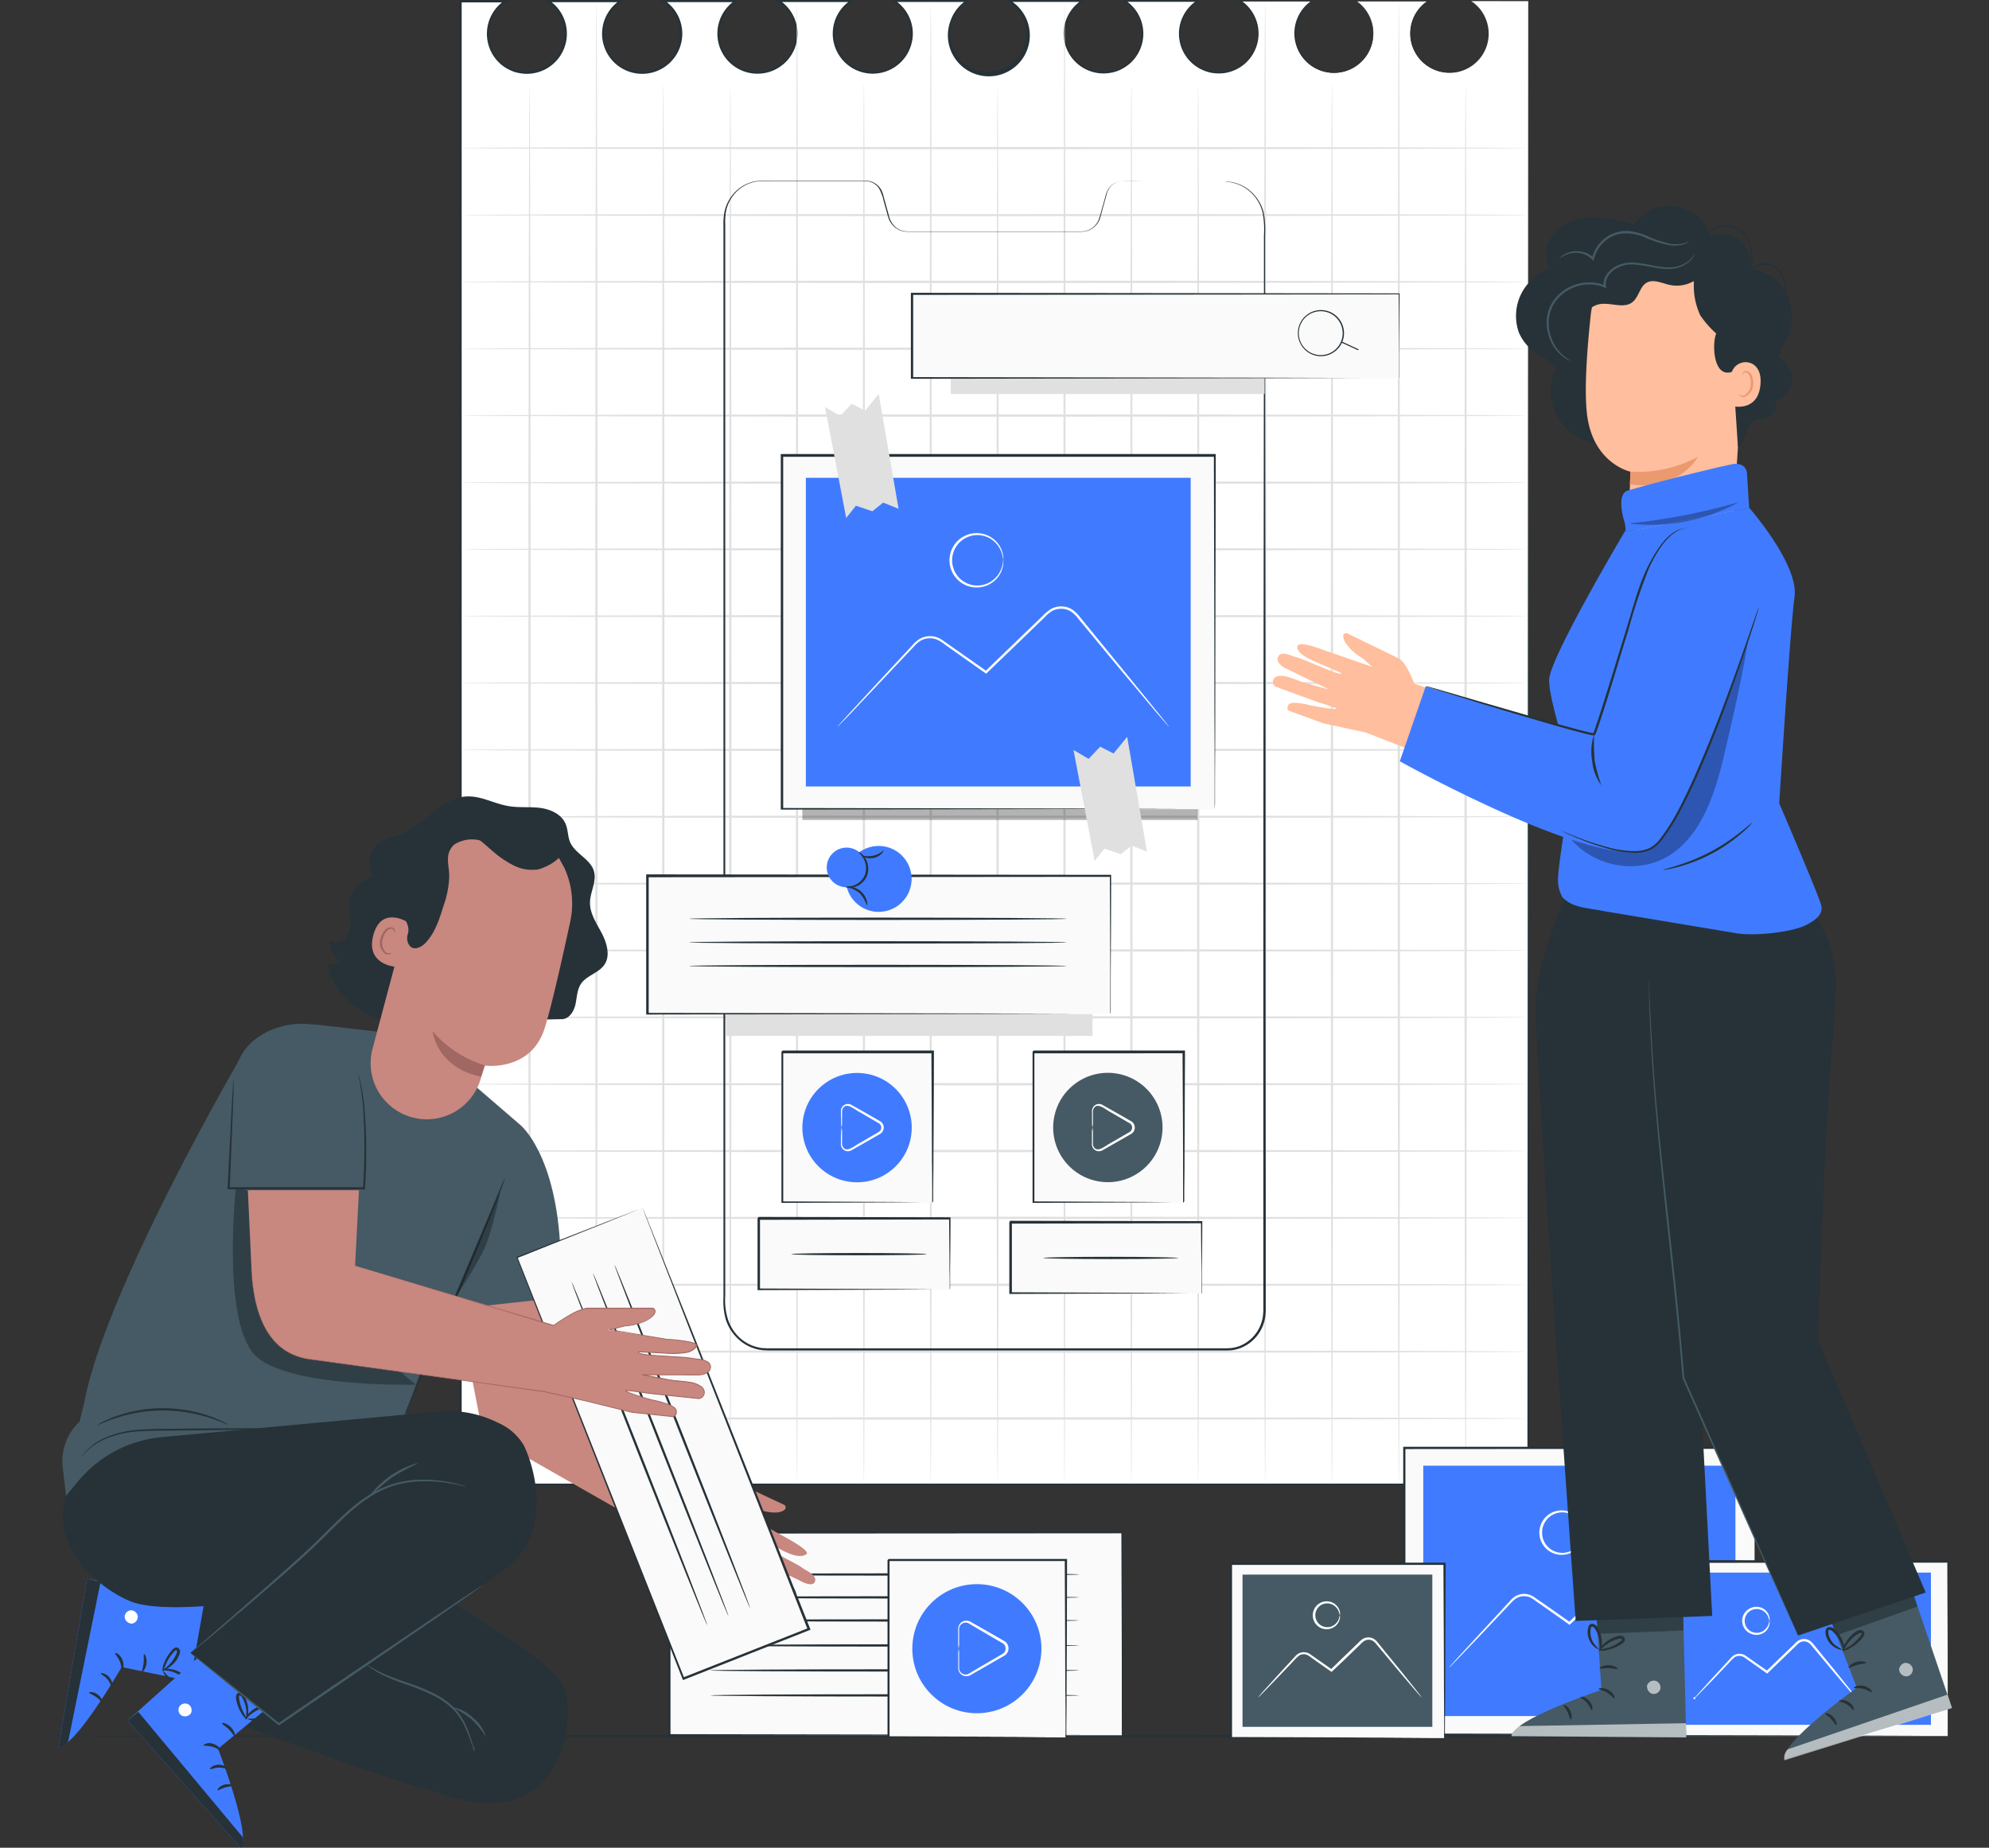<svg xmlns="http://www.w3.org/2000/svg" width="338.021" height="314.046" viewBox="0 0 338.021 314.046">
  <rect x="0" y="0" width="338.021" height="314.046" fill="#333333" stroke="none"/>
  <g id="Mobile_wireframe-pana" data-name="Mobile wireframe-pana" transform="translate(-24.13 -49.667)">
    <g id="freepik--Floor--inject-35" transform="translate(24.13 344.535)">
      <path id="Path_6598" data-name="Path 6598" d="M362.151,446.635c0,.112-75.672.195-169,.195s-169.018-.082-169.018-.195,75.657-.195,169.018-.195S362.151,446.53,362.151,446.635Z" transform="translate(-24.13 -446.44)" fill="#263238"/>
    </g>
    <g id="freepik--mobile-wireframe--inject-35" transform="translate(102.196 49.666)">
      <path id="Path_6599" data-name="Path 6599" d="M300.467,52.62a6.645,6.645,0,1,1-7.31,0H280.832a6.645,6.645,0,1,1-7.3,0H261.258a6.645,6.645,0,1,1-7.3,0h-12.3a6.637,6.637,0,1,1-7.3,0H222.056a6.645,6.645,0,1,1-7.311,0H202.451a6.645,6.645,0,1,1-7.311,0H182.847a6.645,6.645,0,1,1-7.311,0H163.242a6.645,6.645,0,1,1-7.311,0H143.638a6.645,6.645,0,1,1-7.311,0H128.74V304.74H310.209V52.62Z" transform="translate(-128.53 -52.433)" fill="#fff"/>
      <path id="Path_6600" data-name="Path 6600" d="M300.4,52.557h9.765c0,27.155.06,121.406.127,252.12v.165H128.46V52.37h8.4l-.516.344a6.45,6.45,0,0,0-2.6,7.348,6.532,6.532,0,0,0,2.409,3.292,6.869,6.869,0,0,0,1.848.913,6.734,6.734,0,0,0,2.035.277,6.45,6.45,0,0,0,3.4-11.838l-.5-.337h13.469l-.5.337a6.465,6.465,0,1,0,7.109,0l-.494-.329H176l-.486.322a6.562,6.562,0,0,0-2.5,3.285,6.472,6.472,0,1,0,9.668-3.285l-.464-.314h13.4l-.456.3a6.473,6.473,0,1,0,9.615,3.09,6.57,6.57,0,0,0-2.484-3.1l-.434-.284h13.334l-.434.284a6.477,6.477,0,1,0,7.116,0l-.4-.269h13.244l-.389.254a6.511,6.511,0,0,0,4.123,11.9,6.832,6.832,0,0,0,2.005-.479A7.011,7.011,0,0,0,242.181,63a6.5,6.5,0,0,0,1.8-7.34,6.577,6.577,0,0,0-2.462-2.993l-.352-.232h13.125l-.337.232a6.51,6.51,0,0,0,.3,11.067,6.974,6.974,0,0,0,1.96.748,7.258,7.258,0,0,0,2.088.082,6.443,6.443,0,0,0,3.674-1.7,6.514,6.514,0,0,0-.846-10.229l-.292-.195h12.982l-.277.187a6.544,6.544,0,1,0,9.555,2.724,6.637,6.637,0,0,0-2.335-2.739l-.21-.135H293.31l-.18.12a6.577,6.577,0,1,0,9.989,3.741A6.51,6.51,0,0,0,301.938,54a6.369,6.369,0,0,0-1.122-1.16l-.419-.314a4.578,4.578,0,0,1,.434.3,6.653,6.653,0,1,1-7.774-.352v.12H280.762l.045-.142a6.713,6.713,0,1,1-7.43-.015l.06.18H261.187l.06-.195a6.787,6.787,0,0,1-2.933,12.391,7.483,7.483,0,0,1-2.155-.09,7.176,7.176,0,0,1-2.035-.786,6.734,6.734,0,0,1-.3-11.486l.067.224H241.583l.075-.232a6.769,6.769,0,0,1,.7,10.768,7.363,7.363,0,0,1-1.8,1.122,6.921,6.921,0,0,1-2.088.5,6.779,6.779,0,0,1-6.989-8.83A6.892,6.892,0,0,1,234.2,52.43l.082.262H221.986l.075-.262a6.963,6.963,0,1,1-10.139,3.509,6.877,6.877,0,0,1,2.7-3.509l.09.277H202.381l.082-.292a6.839,6.839,0,0,1,2.611,3.247,6.69,6.69,0,0,1,.21,4.19,6.8,6.8,0,1,1-10.3-7.445l.09.307H182.776l.09-.307a6.869,6.869,0,0,1,2.619,3.27,6.734,6.734,0,0,1,.2,4.213,6.809,6.809,0,1,1-10.319-7.483l.1.322H163.172l.1-.322A6.815,6.815,0,1,1,155.8,52.4l.1.337H143.567l.1-.337a6.824,6.824,0,0,1-3.577,12.518,7.273,7.273,0,0,1-2.155-.292,7.1,7.1,0,0,1-1.953-.965,6.832,6.832,0,0,1,.195-11.224l.1.344h-7.61l.187-.187v252.12l-.187-.187H310.138l-.165.165c.067-130.714.12-224.966.135-252.12h0Z" transform="translate(-128.46 -52.37)" fill="#263238"/>
      <path id="Path_6601" data-name="Path 6601" d="M310.209,85.94c0,.1-40.623.195-90.727.195s-90.742-.075-90.742-.195,40.6-.18,90.734-.18S310.209,85.85,310.209,85.94Z" transform="translate(-128.53 -60.775)" fill="#e0e0e0"/>
      <path id="Path_6602" data-name="Path 6602" d="M310.209,101.157c0,.1-40.623.195-90.727.195s-90.742-.09-90.742-.195,40.6-.157,90.734-.157S310.209,101.045,310.209,101.157Z" transform="translate(-128.53 -64.612)" fill="#e0e0e0"/>
      <path id="Path_6603" data-name="Path 6603" d="M310.209,116.325c0,.112-40.623.195-90.727.195s-90.742-.082-90.742-.195,40.616-.195,90.742-.195S310.209,116.22,310.209,116.325Z" transform="translate(-128.53 -68.421)" fill="#e0e0e0"/>
      <path id="Path_6604" data-name="Path 6604" d="M310.209,131.515c0,.1-40.623.195-90.727.195s-90.742-.09-90.742-.195,40.616-.195,90.742-.195S310.209,131.41,310.209,131.515Z" transform="translate(-128.53 -72.245)" fill="#e0e0e0"/>
      <path id="Path_6605" data-name="Path 6605" d="M310.209,146.7c0,.1-40.623.195-90.727.195s-90.742-.09-90.742-.195,40.616-.195,90.742-.195S310.209,146.592,310.209,146.7Z" transform="translate(-128.53 -76.068)" fill="#e0e0e0"/>
      <path id="Path_6606" data-name="Path 6606" d="M310.209,161.935c0,.112-40.623.195-90.727.195s-90.742-.082-90.742-.195,40.616-.195,90.742-.195S310.209,161.792,310.209,161.935Z" transform="translate(-128.53 -79.902)" fill="#e0e0e0"/>
      <path id="Path_6607" data-name="Path 6607" d="M310.209,177.075c0,.1-40.623.195-90.727.195s-90.742-.09-90.742-.195,40.616-.195,90.742-.195S310.209,176.97,310.209,177.075Z" transform="translate(-128.53 -83.714)" fill="#e0e0e0"/>
      <path id="Path_6608" data-name="Path 6608" d="M310.209,192.265c0,.1-40.623.195-90.727.195s-90.742-.09-90.742-.195,40.616-.195,90.742-.195S310.209,192.152,310.209,192.265Z" transform="translate(-128.53 -87.538)" fill="#e0e0e0"/>
      <path id="Path_6609" data-name="Path 6609" d="M310.209,207.445c0,.112-40.623.2-90.727.2s-90.742-.09-90.742-.2,40.616-.195,90.742-.195S310.209,207.34,310.209,207.445Z" transform="translate(-128.53 -91.359)" fill="#e0e0e0"/>
      <path id="Path_6610" data-name="Path 6610" d="M310.209,222.635c0,.112-40.623.195-90.727.195s-90.742-.082-90.742-.195,40.616-.195,90.742-.195S310.209,222.53,310.209,222.635Z" transform="translate(-128.53 -95.183)" fill="#e0e0e0"/>
      <path id="Path_6611" data-name="Path 6611" d="M310.209,237.825c0,.1-40.623.195-90.727.195s-90.742-.09-90.742-.195,40.616-.195,90.742-.195S310.209,237.712,310.209,237.825Z" transform="translate(-128.53 -99.007)" fill="#e0e0e0"/>
      <path id="Path_6612" data-name="Path 6612" d="M310.209,253.015c0,.1-40.623.195-90.727.195s-90.742-.09-90.742-.195,40.616-.195,90.742-.195S310.209,252.9,310.209,253.015Z" transform="translate(-128.53 -102.83)" fill="#e0e0e0"/>
      <path id="Path_6613" data-name="Path 6613" d="M310.209,268.195c0,.112-40.623.195-90.727.195s-90.742-.082-90.742-.195,40.6-.195,90.734-.195S310.209,268.09,310.209,268.195Z" transform="translate(-128.53 -106.652)" fill="#e0e0e0"/>
      <path id="Path_6614" data-name="Path 6614" d="M310.209,283.385c0,.1-40.623.195-90.727.195s-90.742-.09-90.742-.195,40.616-.195,90.742-.195S310.209,283.28,310.209,283.385Z" transform="translate(-128.53 -110.476)" fill="#e0e0e0"/>
      <path id="Path_6615" data-name="Path 6615" d="M310.209,298.575c0,.1-40.623.195-90.727.195s-90.742-.09-90.742-.195,40.616-.195,90.742-.195S310.209,298.462,310.209,298.575Z" transform="translate(-128.53 -114.3)" fill="#e0e0e0"/>
      <path id="Path_6616" data-name="Path 6616" d="M310.209,313.755c0,.112-40.623.195-90.727.195s-90.742-.082-90.742-.195,40.616-.195,90.742-.195S310.209,313.65,310.209,313.755Z" transform="translate(-128.53 -118.121)" fill="#e0e0e0"/>
      <path id="Path_6617" data-name="Path 6617" d="M310.209,328.935c0,.1-40.623.195-90.727.195s-90.742-.09-90.742-.195,40.616-.195,90.742-.195S310.209,328.837,310.209,328.935Z" transform="translate(-128.53 -121.942)" fill="#e0e0e0"/>
      <path id="Path_6618" data-name="Path 6618" d="M310.209,344.135c0,.1-40.623.195-90.727.195s-90.742-.09-90.742-.195,40.616-.195,90.742-.195S310.209,344.022,310.209,344.135Z" transform="translate(-128.53 -125.769)" fill="#e0e0e0"/>
      <path id="Path_6619" data-name="Path 6619" d="M310.209,359.315c0,.112-40.623.195-90.727.195s-90.742-.082-90.742-.195,40.616-.195,90.742-.195S310.209,359.21,310.209,359.315Z" transform="translate(-128.53 -129.59)" fill="#e0e0e0"/>
      <path id="Path_6620" data-name="Path 6620" d="M310.209,374.5c0,.112-40.623.195-90.727.195s-90.742-.082-90.742-.195,40.616-.195,90.742-.195S310.209,374.4,310.209,374.5Z" transform="translate(-128.53 -133.414)" fill="#e0e0e0"/>
      <path id="Path_6621" data-name="Path 6621" d="M144.335,309.49c-.1,0-.195-53.291-.195-118.974s.09-119.026.195-119.026.195,53.284.195,119.026S144.447,309.49,144.335,309.49Z" transform="translate(-132.407 -57.183)" fill="#e0e0e0"/>
      <path id="Path_6622" data-name="Path 6622" d="M159.525,304.74c-.1,0-.195-56.442-.195-126.053s.09-126.068.195-126.068.195,56.434.195,126.068S159.629,304.74,159.525,304.74Z" transform="translate(-136.231 -52.433)" fill="#e0e0e0"/>
      <path id="Path_6623" data-name="Path 6623" d="M174.715,309.49c-.112,0-.195-53.291-.195-118.974s.082-119.026.195-119.026.195,53.284.195,119.026S174.819,309.49,174.715,309.49Z" transform="translate(-140.055 -57.183)" fill="#e0e0e0"/>
      <path id="Path_6624" data-name="Path 6624" d="M189.935,309.49c-.1,0-.195-53.291-.195-118.974s.09-119.026.195-119.026.195,53.284.195,119.026S190.017,309.49,189.935,309.49Z" transform="translate(-143.886 -57.183)" fill="#e0e0e0"/>
      <path id="Path_6625" data-name="Path 6625" d="M205.085,304.74c-.1,0-.195-56.442-.195-126.053s.09-126.068.195-126.068.195,56.434.195,126.068S205.189,304.74,205.085,304.74Z" transform="translate(-147.7 -52.433)" fill="#e0e0e0"/>
      <path id="Path_6626" data-name="Path 6626" d="M220.275,309.49c-.112,0-.195-53.291-.195-118.974s.082-119.026.195-119.026.195,53.284.195,119.026S220.379,309.49,220.275,309.49Z" transform="translate(-151.524 -57.183)" fill="#e0e0e0"/>
      <path id="Path_6627" data-name="Path 6627" d="M235.455,304.74c-.1,0-.195-56.442-.195-126.053s.09-126.068.195-126.068.195,56.434.195,126.068S235.567,304.74,235.455,304.74Z" transform="translate(-155.345 -52.433)" fill="#e0e0e0"/>
      <path id="Path_6628" data-name="Path 6628" d="M250.645,309.49c-.1,0-.195-53.291-.195-118.974s.09-119.026.195-119.026.195,53.284.195,119.026S250.749,309.49,250.645,309.49Z" transform="translate(-159.169 -57.183)" fill="#e0e0e0"/>
      <path id="Path_6629" data-name="Path 6629" d="M265.835,304.74c-.112,0-.195-56.442-.195-126.053s.082-126.068.195-126.068.195,56.434.195,126.068S265.909,304.74,265.835,304.74Z" transform="translate(-162.993 -52.433)" fill="#e0e0e0"/>
      <path id="Path_6630" data-name="Path 6630" d="M281.022,309.49c-.112,0-.2-53.291-.2-118.974s.09-119.026.2-119.026.195,53.284.195,119.026S281.127,309.49,281.022,309.49Z" transform="translate(-166.814 -57.183)" fill="#e0e0e0"/>
      <path id="Path_6631" data-name="Path 6631" d="M296.2,309.49c-.1,0-.195-53.291-.195-118.974S296.1,71.49,296.2,71.49s.195,53.284.195,119.026S296.317,309.49,296.2,309.49Z" transform="translate(-170.638 -57.183)" fill="#e0e0e0"/>
      <path id="Path_6632" data-name="Path 6632" d="M311.395,304.74c-.112,0-.195-56.442-.195-126.053s.082-126.068.195-126.068.195,56.434.195,126.068S311.5,304.74,311.395,304.74Z" transform="translate(-174.462 -52.433)" fill="#e0e0e0"/>
      <path id="Path_6633" data-name="Path 6633" d="M326.585,309.49c-.112,0-.195-53.291-.195-118.974s.082-119.026.195-119.026.195,53.284.195,119.026S326.689,309.49,326.585,309.49Z" transform="translate(-178.286 -57.183)" fill="#e0e0e0"/>
      <path id="Path_6634" data-name="Path 6634" d="M341.765,304.74c-.1,0-.195-56.442-.195-126.053s.09-126.068.195-126.068.195,56.434.195,126.068S341.892,304.74,341.765,304.74Z" transform="translate(-182.107 -52.433)" fill="#e0e0e0"/>
      <path id="Path_6635" data-name="Path 6635" d="M356.935,309.49c-.1,0-.195-53.291-.195-118.974s.09-119.026.195-119.026.195,53.284.195,119.026S357.054,309.49,356.935,309.49Z" transform="translate(-185.926 -57.183)" fill="#e0e0e0"/>
      <path id="Path_6636" data-name="Path 6636" d="M273.569,93.549h.374a6.28,6.28,0,0,1,1.115.15,6.734,6.734,0,0,1,3.681,2.245,7.108,7.108,0,0,1,1.5,2.873,15.863,15.863,0,0,1,.247,3.9v9.727c0,14.666.037,35.872.06,62.106s0,57.414.045,92.036v18.16a10.936,10.936,0,0,1-.075,1.706,6.734,6.734,0,0,1-4.026,5.29,6.644,6.644,0,0,1-1.691.449c-.591.052-1.16.037-1.729.037H196l-.95-.045c-.314-.067-.644-.082-.95-.18a7.161,7.161,0,0,1-3.307-1.863,7.662,7.662,0,0,1-1.983-3.24,11.448,11.448,0,0,1-.374-3.741V101.107a10.094,10.094,0,0,1,.224-2.634,6.794,6.794,0,0,1,1.115-2.379,6.405,6.405,0,0,1,4.317-2.619,23.719,23.719,0,0,1,2.514-.067h15.534a4.774,4.774,0,0,1,1.167.082,3.053,3.053,0,0,1,1.863,1.347A3.614,3.614,0,0,1,215.6,95.9c.1.359.2.748.3,1.07.195.748.389,1.422.584,2.118a4,4,0,0,0,.883,1.893,3.1,3.1,0,0,0,1.751,1,5.192,5.192,0,0,0,1.033.052h28.464a5.044,5.044,0,0,0,1.5-.112,3.24,3.24,0,0,0,2.088-1.871c.314-.89.524-1.826.786-2.7.12-.441.247-.875.367-1.3a3.852,3.852,0,0,1,.494-1.235,2.993,2.993,0,0,1,2.1-1.339c1.639-.052,3.15,0,4.564,0H255.97a2.843,2.843,0,0,0-2.005,1.287,3.809,3.809,0,0,0-.471,1.2c-.12.427-.239.868-.367,1.309-.254.883-.456,1.788-.748,2.716a3.4,3.4,0,0,1-2.192,1.975,5.455,5.455,0,0,1-1.556.127H220.151a6.615,6.615,0,0,1-1.077-.052,3.39,3.39,0,0,1-1.886-1.07,3.644,3.644,0,0,1-.606-.935,7.424,7.424,0,0,1-.329-1.055c-.195-.7-.4-1.407-.591-2.118a8.41,8.41,0,0,0-.748-2.065,2.791,2.791,0,0,0-1.706-1.235,4.49,4.49,0,0,0-1.107-.075H196.61a24.688,24.688,0,0,0-2.477.06A6.143,6.143,0,0,0,190,96.049a6.607,6.607,0,0,0-1.063,2.245,9.728,9.728,0,0,0-.2,2.567V282.928a11.1,11.1,0,0,0,.352,3.637,7.393,7.393,0,0,0,1.931,3.33,6.786,6.786,0,0,0,3.135,1.758,7.482,7.482,0,0,0,.89.172c.307,0,.6.037.913.037H273.03c.569,0,1.145,0,1.684-.045a6.173,6.173,0,0,0,1.594-.412,6.413,6.413,0,0,0,3.8-5.006,10.048,10.048,0,0,0,.075-1.654v-18.16c0-34.652,0-65.847.037-92.036s.052-47.41.067-62.106v-9.727a15.661,15.661,0,0,0-.224-3.876A6.981,6.981,0,0,0,278.627,96a6.734,6.734,0,0,0-3.637-2.245,6.39,6.39,0,0,0-1.1-.165Z" transform="translate(-143.551 -62.698)" fill="#263238"/>
      <rect id="Rectangle_2550" data-name="Rectangle 2550" width="73.562" height="60.056" transform="translate(54.81 77.475)" fill="#fafafa"/>
      <path id="Path_6637" data-name="Path 6637" d="M275.194,215.862v-4.325c0-2.813,0-6.929-.037-12.174,0-10.476-.052-25.478-.09-43.556l.165.165H201.677l.195-.195v60.056l-.172-.172,53.127.09,15.048.045h.022l-15.01.045-53.254.09h-.172V155.5h73.921v.157c-.037,18.123-.067,33.156-.082,43.661,0,5.238-.037,9.331-.045,12.137v3.18A11.449,11.449,0,0,1,275.194,215.862Z" transform="translate(-146.837 -78.332)" fill="#263238"/>
      <rect id="Rectangle_2551" data-name="Rectangle 2551" width="65.398" height="52.461" transform="translate(58.888 81.209)" fill="#407bff"/>
      <path id="Path_6638" data-name="Path 6638" d="M270.652,210.539s-.06,0-.15-.142l-.389-.441c-.359-.419-.853-1-1.5-1.736-1.294-1.534-3.12-3.741-5.38-6.413s-4.946-5.986-7.932-9.555a5.148,5.148,0,0,0-1.2-1.212,3.113,3.113,0,0,0-1.609-.524,3.24,3.24,0,0,0-1.684.382,7.049,7.049,0,0,0-1.392,1.19l-5.664,5.47-4.026,3.876-.12.112-.127-.09-5.619-3.966-1.339-.95a5.812,5.812,0,0,0-1.332-.808,3.218,3.218,0,0,0-2.821.269,5.434,5.434,0,0,0-1.07.965l-1,1.055-1.893,2.005-3.382,3.577-4.856,5.133-1.332,1.347-.352.352c-.075.075-.12.112-.127.1l.1-.135.322-.367,1.28-1.414,4.789-5.193,3.352-3.614c.6-.644,1.227-1.324,1.878-2.013l.98-1.063a5.576,5.576,0,0,1,1.137-1.025,3.562,3.562,0,0,1,3.128-.322,4.145,4.145,0,0,1,.748.382l.658.464,1.347.943,5.634,3.951h-.247l4.018-3.876,5.672-5.462a7.317,7.317,0,0,1,1.5-1.25,3.592,3.592,0,0,1,1.878-.426,3.517,3.517,0,0,1,1.8.591A5.664,5.664,0,0,1,255.612,192l7.864,9.623,5.275,6.5c.606.748,1.077,1.347,1.422,1.773.15.195.269.344.359.471S270.652,210.539,270.652,210.539Z" transform="translate(-150.084 -87.045)" fill="#fff"/>
      <path id="Path_6639" data-name="Path 6639" d="M248.929,178.086a8.827,8.827,0,0,0-.217-1.07,4.49,4.49,0,0,0-1.624-2.365,4.288,4.288,0,1,0,0,6.869,4.423,4.423,0,0,0,1.624-2.365c.187-.673.172-1.07.217-1.07s0,.1,0,.284a3.5,3.5,0,0,1-.09.823,4.43,4.43,0,0,1-1.609,2.544,4.619,4.619,0,1,1,0-7.3,4.489,4.489,0,0,1,1.609,2.544,3.5,3.5,0,0,1,.09.823Z" transform="translate(-156.488 -82.854)" fill="#fff"/>
      <path id="Path_6640" data-name="Path 6640" d="M211.51,144.082l.195,1.018,3.4,17.831,1.661-2.08,2.791.943,1.833-1.467,2.619,1.04-3.375-19.507-2.312,2.828-2.282-1.16-1.953,2.065Z" transform="translate(-149.367 -74.898)" fill="#e0e0e0"/>
      <rect id="Rectangle_2552" data-name="Rectangle 2552" width="62.285" height="3.734" transform="translate(45.315 172.333)" fill="#e0e0e0"/>
      <rect id="Rectangle_2553" data-name="Rectangle 2553" width="78.695" height="23.436" transform="translate(31.921 148.89)" fill="#fafafa"/>
      <path id="Path_6641" data-name="Path 6641" d="M249.757,274.7v-6.218c0-4.011-.037-9.855-.067-17.21l.12.127-78.687.067h0l.195-.195v23.443l-.195-.195,56.217.09,16.462.052h.09l-16.462.052-56.352.09h-.187V250.98h.2l78.687.075h.127v.12c0,7.4-.052,13.267-.067,17.3v5.754A1.323,1.323,0,0,1,249.757,274.7Z" transform="translate(-139.141 -102.367)" fill="#263238"/>
      <path id="Path_6642" data-name="Path 6642" d="M244.841,260.995c0,.112-14.367.2-32.086.2s-32.086-.09-32.086-.2,14.359-.195,32.086-.195S244.841,260.89,244.841,260.995Z" transform="translate(-141.603 -104.839)" fill="#263238"/>
      <path id="Path_6643" data-name="Path 6643" d="M244.841,266.355c0,.112-14.367.2-32.086.2s-32.086-.09-32.086-.2,14.359-.195,32.086-.195S244.841,266.25,244.841,266.355Z" transform="translate(-141.603 -106.189)" fill="#263238"/>
      <path id="Path_6644" data-name="Path 6644" d="M244.841,271.715c0,.112-14.367.195-32.086.195s-32.086-.082-32.086-.195,14.359-.195,32.086-.195S244.841,271.61,244.841,271.715Z" transform="translate(-141.603 -107.538)" fill="#263238"/>
      <rect id="Rectangle_2554" data-name="Rectangle 2554" width="25.546" height="25.546" transform="translate(54.81 178.88)" fill="#fafafa"/>
      <path id="Path_6645" data-name="Path 6645" d="M227.231,316.865a.4.4,0,0,1,0-.127c0-.1,0-.217,0-.367v-1.377c0-1.227,0-2.993-.045-5.238,0-4.49-.052-10.835-.09-18.46l.172.165H201.722l.195-.195h0v25.538l-.172-.172,18.467.09,5.238.037h.067l-5.171.045-18.572.082h-.165v-25.7h0l.195-.195h25.718v.172c0,7.662-.06,14.06-.082,18.572,0,2.207-.037,3.951-.045,5.171V316.6A.636.636,0,0,1,227.231,316.865Z" transform="translate(-146.874 -112.439)" fill="#263238"/>
      <circle id="Ellipse_56" data-name="Ellipse 56" cx="9.293" cy="9.293" r="9.293" transform="translate(54.444 191.654) rotate(-45)" fill="#407bff"/>
      <path id="Path_6646" data-name="Path 6646" d="M215.238,307.149a4.588,4.588,0,0,1,.075.92v1.758a1.01,1.01,0,0,0,.172.644c.673,1,1.878-.239,3.068-.831l1.9-1.115,1.01-.584a.883.883,0,0,0,.509-.793.868.868,0,0,0-.509-.793l-1.01-.591-1.9-1.107c-1.19-.6-2.394-1.833-3.068-.838a1.018,1.018,0,0,0-.172.643v1.758a4.628,4.628,0,0,1-.075.928,4.019,4.019,0,0,1-.075-.928c0-.322,0-.681-.037-1.077v-.681a1.249,1.249,0,0,1,.195-.8,1.2,1.2,0,0,1,.748-.509,1.287,1.287,0,0,1,.965.21l1.743.98,1.916,1.092,1.01.584a1.257,1.257,0,0,1,0,2.245l-1.01.576-1.923,1.107-1.743.988a1.287,1.287,0,0,1-.965.209,1.212,1.212,0,0,1-.748-.516,1.242,1.242,0,0,1-.195-.8v-.673a9.879,9.879,0,0,1,.037-1.085A3.981,3.981,0,0,1,215.238,307.149Z" transform="translate(-150.273 -115.496)" fill="#fff"/>
      <rect id="Rectangle_2555" data-name="Rectangle 2555" width="25.546" height="25.546" transform="translate(97.446 178.88)" fill="#fafafa"/>
      <path id="Path_6647" data-name="Path 6647" d="M284.226,316.865a.589.589,0,0,1,0-.127c0-.1,0-.217,0-.367v-6.615c0-4.49-.052-10.835-.09-18.46l.172.165H258.762l.195-.195h0v25.538l-.165-.172,18.467.09,5.238.037h.067l-5.171.045-18.572.082h-.172v-25.7h0l.195-.195h25.71v.172c-.037,7.662-.067,14.06-.082,18.572,0,2.207-.037,3.951-.045,5.171V316.6C284.428,316.685,284.226,316.865,284.226,316.865Z" transform="translate(-161.234 -112.439)" fill="#263238"/>
      <circle id="Ellipse_57" data-name="Ellipse 57" cx="9.293" cy="9.293" r="9.293" transform="translate(99.542 199.312) rotate(-80.75)" fill="#455a64"/>
      <path id="Path_6648" data-name="Path 6648" d="M272.218,307.149a4.189,4.189,0,0,1,.082.92v1.758a1.01,1.01,0,0,0,.172.644c.673,1,1.878-.239,3.06-.831l1.908-1.115,1.01-.584a.9.9,0,0,0,.509-.793.868.868,0,0,0-.509-.793l-1.01-.591-1.908-1.107c-1.182-.6-2.387-1.833-3.06-.838a1.018,1.018,0,0,0-.172.644v1.758a4.218,4.218,0,0,1-.082.928,4.629,4.629,0,0,1-.075-.928v-1.758a1.25,1.25,0,0,1,.195-.8,1.16,1.16,0,0,1,.748-.509,1.287,1.287,0,0,1,.965.21l1.736.98,1.916,1.092,1.018.584a1.257,1.257,0,0,1,0,2.245l-1.01.576-1.938,1.107-1.736.988a1.287,1.287,0,0,1-.965.209,1.19,1.19,0,0,1-.748-.516,1.242,1.242,0,0,1-.195-.8q0-.348,0-.673v-1.085A4.586,4.586,0,0,1,272.218,307.149Z" transform="translate(-164.625 -115.496)" fill="#fff"/>
      <rect id="Rectangle_2556" data-name="Rectangle 2556" width="32.467" height="12.062" transform="translate(50.874 207.127)" fill="#fafafa"/>
      <path id="Path_6649" data-name="Path 6649" d="M228.842,341.144v-.853c0-.569,0-1.377-.037-2.394,0-2.1-.037-5.1-.067-8.815l.127.135-32.46.06c-.172.172.232-.24.195-.195h0v12.055l-.187-.187,23.2.09,6.787.052h.037l-6.734.052-23.331.082h-.187V328.984h0l.195-.195,32.46.06h.135v.135c0,3.741-.052,6.779-.067,8.889v2.978A.625.625,0,0,1,228.842,341.144Z" transform="translate(-145.508 -121.955)" fill="#263238"/>
      <path id="Path_6650" data-name="Path 6650" d="M226.877,337.174c0,.112-5.156.195-11.508.195s-11.508-.082-11.508-.195,5.156-.195,11.508-.195S226.877,337.07,226.877,337.174Z" transform="translate(-147.441 -124.017)" fill="#263238"/>
      <rect id="Rectangle_2557" data-name="Rectangle 2557" width="32.467" height="12.062" transform="translate(93.66 207.77)" fill="#fafafa"/>
      <path id="Path_6651" data-name="Path 6651" d="M286.013,341.99a1.49,1.49,0,0,1,0-.224v-3.03c0-2.1-.045-5.088-.075-8.807l.135.135-32.46.06c-.18.172.232-.239.187-.195h0v12.055l-.187-.187,23.2.09,6.779.052h.03l-6.734.052-23.338.09h-.187V329.838h0c-.045,0,.374-.374.2-.195l32.46.06h.135v.195c0,3.741-.06,6.779-.075,8.889v2.978A.3.3,0,0,1,286.013,341.99Z" transform="translate(-159.901 -122.157)" fill="#263238"/>
      <path id="Path_6652" data-name="Path 6652" d="M284.059,338.035c0,.1-5.148.195-11.5.195s-11.508-.09-11.508-.195,5.148-.195,11.508-.195S284.059,337.96,284.059,338.035Z" transform="translate(-161.838 -124.233)" fill="#263238"/>
      <path id="Path_6653" data-name="Path 6653" d="M216.217,250.431a5.6,5.6,0,1,0,1.425-4.05A5.612,5.612,0,0,0,216.217,250.431Z" transform="translate(-150.55 -100.741)" fill="#407bff"/>
      <path id="Path_6654" data-name="Path 6654" d="M211.908,248.455a3.367,3.367,0,1,0,3.18-3.547A3.367,3.367,0,0,0,211.908,248.455Z" transform="translate(-149.466 -100.838)" fill="#407bff"/>
      <path id="Path_6655" data-name="Path 6655" d="M216.1,251.806a10.663,10.663,0,0,0,1.257-.172,3.263,3.263,0,0,0,2.11-1.931,3.457,3.457,0,0,0-.352-2.866,10.406,10.406,0,0,0-.808-.988,2.213,2.213,0,0,1,1.04.838,3.5,3.5,0,0,1,.486,3.15,3.315,3.315,0,0,1-2.409,2.08A1.826,1.826,0,0,1,216.1,251.806Z" transform="translate(-150.522 -101.076)" fill="#263238"/>
      <path id="Path_6656" data-name="Path 6656" d="M219.869,246.366a3.928,3.928,0,0,0,3.7-.846c.045,0-.045.254-.322.539a2.656,2.656,0,0,1-1.332.748,2.769,2.769,0,0,1-1.5-.082C220.026,246.575,219.847,246.41,219.869,246.366Z" transform="translate(-151.471 -100.993)" fill="#263238"/>
      <path id="Path_6657" data-name="Path 6657" d="M219.887,256.931a6.076,6.076,0,0,0-1.2-2.043,5.844,5.844,0,0,0-2.11-1.07c0-.052.292-.112.748,0a3.2,3.2,0,0,1,2.559,2.365C220,256.669,219.955,256.931,219.887,256.931Z" transform="translate(-150.643 -103.066)" fill="#263238"/>
      <rect id="Rectangle_2558" data-name="Rectangle 2558" width="53.336" height="2.664" transform="translate(83.514 64.298)" fill="#e0e0e0"/>
      <rect id="Rectangle_2559" data-name="Rectangle 2559" width="82.81" height="14.337" transform="translate(76.877 49.962)" fill="#fafafa"/>
      <path id="Path_6658" data-name="Path 6658" d="M313.963,133.411v-3.779c0-2.439,0-5.986-.06-10.588l.1.1-82.8.09h0l.195-.195v14.367l-.195-.195,58.933.09,17.487.052h.1l-17.45.052-59.068.09h-.195V118.88h.2l82.8.1h.045v.1c0,4.6-.037,8.231-.052,10.648v3.457A.449.449,0,0,1,313.963,133.411Z" transform="translate(-154.275 -69.113)" fill="#263238"/>
      <path id="Path_6659" data-name="Path 6659" d="M322.791,130.642a3.921,3.921,0,1,1,3.667-2.454h0a3.831,3.831,0,0,1-1.2,1.594,3.936,3.936,0,0,1-2.469.861Zm0-7.647a3.73,3.73,0,1,0,3.45,5.141h0a3.741,3.741,0,0,0-2.043-4.864,3.681,3.681,0,0,0-1.4-.277ZM326.33,128.173Z" transform="translate(-176.401 -70.1)" fill="#263238"/>
      <path id="Path_6660" data-name="Path 6660" d="M331.6,131.409h-.037l-2.716-1.25a.1.1,0,0,1,.1-.165l2.716,1.257a.09.09,0,0,1,.045.12A.1.1,0,0,1,331.6,131.409Z" transform="translate(-178.893 -71.907)" fill="#263238"/>
      <g id="Group_5198" data-name="Group 5198" transform="translate(58.29 137.531)" opacity="0.3">
        <rect id="Rectangle_2560" data-name="Rectangle 2560" width="67.172" height="1.833"/>
      </g>
      <path id="Path_6661" data-name="Path 6661" d="M267.94,221.97l.195,1.01,3.4,17.839,1.661-2.08,2.791.935,1.833-1.459,2.611,1.04-3.367-19.515-2.312,2.828-2.282-1.16-1.96,2.073Z" transform="translate(-163.572 -94.503)" fill="#e0e0e0"/>
    </g>
    <g id="freepik--text-boxes--inject-35" transform="translate(137.679 309.845)">
      <rect id="Rectangle_2561" data-name="Rectangle 2561" width="76.966" height="34.465" transform="translate(0.135 0.284)" fill="#fafafa"/>
      <path id="Path_6662" data-name="Path 6662" d="M252.981,434.829v-9.293c0-5.986-.045-14.554-.075-25.172l.135.142-76.959.052h0l.195-.195v34.465l-.187-.187,55.214.09,15.983.052h.082l-15.938.052-55.372.09h-.18V400.08h.2l76.959.052h.142v.142c0,10.655-.06,19.283-.075,25.261,0,2.956,0,5.238-.037,6.839v1.773A2.358,2.358,0,0,1,252.981,434.829Z" transform="translate(-175.88 -400.08)" fill="#263238"/>
      <path id="Path_6663" data-name="Path 6663" d="M248.157,409.935c0,.1-14.045.195-31.375.195s-31.382-.09-31.382-.195,14.045-.195,31.382-.195S248.157,409.792,248.157,409.935Z" transform="translate(-178.277 -402.512)" fill="#263238"/>
      <path id="Path_6664" data-name="Path 6664" d="M248.157,415.135c0,.1-14.045.195-31.375.195s-31.382-.09-31.382-.195,14.045-.195,31.382-.195S248.157,415.022,248.157,415.135Z" transform="translate(-178.277 -403.821)" fill="#263238"/>
      <path id="Path_6665" data-name="Path 6665" d="M248.157,420.375c0,.1-14.045.195-31.375.195s-31.382-.09-31.382-.195,14.045-.195,31.382-.195S248.157,420.27,248.157,420.375Z" transform="translate(-178.277 -405.14)" fill="#263238"/>
      <path id="Path_6666" data-name="Path 6666" d="M248.157,426.055c0,.1-14.045.195-31.375.195s-31.382-.09-31.382-.195,14.045-.195,31.382-.195S248.157,425.965,248.157,426.055Z" transform="translate(-178.277 -406.57)" fill="#263238"/>
      <path id="Path_6667" data-name="Path 6667" d="M248.157,431.725c0,.112-14.045.195-31.375.195s-31.382-.082-31.382-.195,14.045-.195,31.382-.195S248.157,431.62,248.157,431.725Z" transform="translate(-178.277 -407.997)" fill="#263238"/>
      <path id="Path_6668" data-name="Path 6668" d="M248.157,437.4c0,.1-14.045.195-31.375.195s-31.382-.09-31.382-.195,14.045-.195,31.382-.195S248.157,437.3,248.157,437.4Z" transform="translate(-178.277 -409.427)" fill="#263238"/>
      <rect id="Rectangle_2562" data-name="Rectangle 2562" width="30.148" height="30.148" transform="translate(37.391 4.968)" fill="#fafafa"/>
      <path id="Path_6669" data-name="Path 6669" d="M255.962,436.8v-2.2c0-1.437,0-3.509-.045-6.143,0-5.283-.052-12.8-.09-21.8l.172.172H225.852c-.045.045.367-.367.195-.187h0v30.133l-.172-.165,21.8.082,6.143.037h.067l-6.106.045-21.909.09h-.165V406.672h0l.2-.2h30.312v.165c0,9.054-.06,16.6-.082,21.909,0,2.619,0,4.677-.037,6.106v2.005C255.97,436.8,255.97,436.8,255.962,436.8Z" transform="translate(-188.424 -401.689)" fill="#263238"/>
      <circle id="Ellipse_58" data-name="Ellipse 58" cx="10.97" cy="10.97" r="10.97" transform="translate(36.952 20.037) rotate(-45)" fill="#407bff"/>
      <path id="Path_6670" data-name="Path 6670" d="M241.833,425.261a5.552,5.552,0,0,1,.075,1.092v2.08a1.22,1.22,0,0,0,.2.748,1.137,1.137,0,0,0,1.624.224l2.028-1.2,2.245-1.309,1.2-.7a1.077,1.077,0,0,0,.621-.965,1.1,1.1,0,0,0-.621-.965l-1.2-.688-2.245-1.317-2.035-1.19a1.122,1.122,0,0,0-1.616.224,1.167,1.167,0,0,0-.2.748v2.08a5.508,5.508,0,0,1-.075,1.085,5.508,5.508,0,0,1-.075-1.085q0-.561,0-1.28v-.8a1.5,1.5,0,0,1,.232-.928,1.347,1.347,0,0,1,.883-.591,1.5,1.5,0,0,1,1.122.239l2.05,1.167,2.245,1.287,1.2.688a1.444,1.444,0,0,1,0,2.6l-1.2.688-2.245,1.294L244,429.66a1.5,1.5,0,0,1-1.115.247,1.377,1.377,0,0,1-.89-.591,1.452,1.452,0,0,1-.225-.928c0-.284,0-.546,0-.8v-1.28a5.553,5.553,0,0,1,.067-1.048Z" transform="translate(-192.463 -405.222)" fill="#fff"/>
    </g>
    <g id="freepik--Pictures--inject-35" transform="translate(233.127 295.568)">
      <rect id="Rectangle_2563" data-name="Rectangle 2563" width="59.674" height="48.712" transform="translate(29.565 0.187)" fill="#fafafa"/>
      <path id="Path_6671" data-name="Path 6671" d="M402.594,429.9V416.505c0-8.508-.052-20.667-.09-35.318l.165.157L343,381.382h0l.2-.195V429.9l-.18-.172,43.1.082,12.2.052h.052l-12.167.052L343,430h-.172V381h59.958v.165c-.037,14.7-.067,26.893-.09,35.423,0,4.235,0,7.557-.037,9.84v2.582C402.609,429.637,402.594,429.9,402.594,429.9Z" transform="translate(-313.355 -381)" fill="#263238"/>
      <rect id="Rectangle_2564" data-name="Rectangle 2564" width="53.052" height="42.554" transform="translate(32.879 3.21)" fill="#407bff"/>
      <path id="Path_6672" data-name="Path 6672" d="M398.887,425.538a3.142,3.142,0,0,1-.441-.471c-.3-.344-.7-.808-1.2-1.4l-4.37-5.2-6.443-7.745a4.413,4.413,0,0,0-.965-.973,2.462,2.462,0,0,0-1.295-.419,2.581,2.581,0,0,0-1.347.307,5.463,5.463,0,0,0-1.115.958l-4.6,4.437-3.262,3.143-.112.112-.135-.09-4.557-3.218-1.085-.748a4.415,4.415,0,0,0-1.07-.651,2.567,2.567,0,0,0-2.245.217,4.183,4.183,0,0,0-.861.748l-.8.853-1.541,1.624-2.746,2.9-3.966,4.145-1.077,1.1a2.149,2.149,0,0,1-.4.367,3.582,3.582,0,0,1,.344-.412c.254-.292.6-.673,1.033-1.152l3.876-4.22,2.716-2.933,1.5-1.639.8-.861a4.333,4.333,0,0,1,.92-.846,2.941,2.941,0,0,1,2.567-.262,2.642,2.642,0,0,1,.614.314l.539.374,1.092.748,4.572,3.21h-.247l3.262-3.143,4.594-4.43a6.2,6.2,0,0,1,1.212-1.018,2.933,2.933,0,0,1,2.993.135,4.49,4.49,0,0,1,1.1,1.077l6.375,7.8,4.28,5.275L398.535,425a5.445,5.445,0,0,1,.352.539Z" transform="translate(-315.978 -388.028)" fill="#fff"/>
      <path id="Path_6673" data-name="Path 6673" d="M381.222,399.219a6.3,6.3,0,0,0-.187-.861,3.606,3.606,0,0,0-1.324-1.9,3.442,3.442,0,1,0,0,5.522,3.592,3.592,0,0,0,1.324-1.893c.157-.546.15-.868.187-.868s0,.082,0,.232a2.793,2.793,0,0,1-.067.673,3.621,3.621,0,0,1-1.309,2.08,3.776,3.776,0,1,1,0-5.964,3.577,3.577,0,0,1,1.309,2.08,2.741,2.741,0,0,1,.067.666C381.244,399.144,381.237,399.219,381.222,399.219Z" transform="translate(-321.143 -384.636)" fill="#fff"/>
      <rect id="Rectangle_2565" data-name="Rectangle 2565" width="36.283" height="29.624" transform="translate(0.15 19.881)" fill="#fafafa"/>
      <path id="Path_6674" data-name="Path 6674" d="M339.873,437.13v-2.148c0-1.407,0-3.435-.037-5.986,0-5.178-.052-12.563-.09-21.46l.165.165H303.627c-.045.045.367-.367.195-.187h0v29.609l-.172-.172,26.189.09,7.43.045h.075l-7.393.045-26.294.082h-.172V407.521h0c-.18.172.232-.247.195-.2h36.448v.165c-.037,8.942-.067,16.357-.082,21.565,0,2.559-.037,4.579-.045,5.986v1.556A.954.954,0,0,1,339.873,437.13Z" transform="translate(-303.439 -387.625)" fill="#263238"/>
      <rect id="Rectangle_2566" data-name="Rectangle 2566" width="32.258" height="25.875" transform="translate(2.163 21.722)" fill="#455a64"/>
      <path id="Path_6675" data-name="Path 6675" d="M337.656,434.483a1.85,1.85,0,0,1-.277-.277l-.748-.846-2.679-3.143-3.928-4.7a2.513,2.513,0,0,0-.576-.584,1.444,1.444,0,0,0-1.5-.06,3.739,3.739,0,0,0-.666.569l-2.791,2.7-2.028,1.916-.112.112-.127-.1-2.769-1.953-.666-.471a2.557,2.557,0,0,0-.636-.389,1.5,1.5,0,0,0-1.309.12,8.236,8.236,0,0,0-1,.98l-.943.988-1.676,1.751-2.424,2.507-.666.658c-.157.15-.239.224-.254.217a1.242,1.242,0,0,1,.2-.262l.614-.711c.591-.643,1.377-1.5,2.342-2.582l1.646-1.788.92-1,.486-.524a3.235,3.235,0,0,1,.569-.524,1.871,1.871,0,0,1,1.624-.165,1.89,1.89,0,0,1,.389.195l.329.232.658.464,2.784,1.945H322.2l1.975-1.916,2.8-2.694a3.743,3.743,0,0,1,.748-.629,1.945,1.945,0,0,1,.98-.224,1.923,1.923,0,0,1,.928.307,2.842,2.842,0,0,1,.651.658c1.444,1.781,2.754,3.39,3.868,4.751l2.574,3.225.688.89C337.581,434.364,337.656,434.476,337.656,434.483Z" transform="translate(-305.061 -391.9)" fill="#fff"/>
      <path id="Path_6676" data-name="Path 6676" d="M326.884,418.48a4.564,4.564,0,0,0-.142-.524,2.185,2.185,0,0,0-.808-1.115,2.065,2.065,0,0,0-1.93-.262,2.028,2.028,0,1,0,1.93,3.532,2.185,2.185,0,0,0,.808-1.115,4.865,4.865,0,0,1,.142-.516,1.178,1.178,0,0,1,0,.554,2.245,2.245,0,0,1-.786,1.3,2.35,2.35,0,0,1-3.809-1.856,2.387,2.387,0,0,1,1.579-2.245,2.357,2.357,0,0,1,2.245.374,2.245,2.245,0,0,1,.786,1.3A1.021,1.021,0,0,1,326.884,418.48Z" transform="translate(-308.185 -389.836)" fill="#fff"/>
      <rect id="Rectangle_2567" data-name="Rectangle 2567" width="58.604" height="29.624" transform="translate(63.409 19.537)" fill="#fafafa"/>
      <path id="Path_6677" data-name="Path 6677" d="M446.714,436.638v-8.006c0-5.126-.045-12.511-.075-21.617l.142.15-58.6.045h0l.195-.195v29.624l-.187-.18,42.075.09,12.144.045h-.03l-12.1.052-42.2.09h-.18V406.73h.2l58.6.052h.15v.142c-.037,9.144-.06,16.559-.082,21.7v7.385A3.993,3.993,0,0,1,446.714,436.638Z" transform="translate(-324.701 -387.477)" fill="#263238"/>
      <rect id="Rectangle_2568" data-name="Rectangle 2568" width="53.733" height="25.875" transform="translate(65.421 21.378)" fill="#407bff"/>
      <path id="Path_6678" data-name="Path 6678" d="M436.537,434.855a1.843,1.843,0,0,1-.277-.277l-.748-.846-2.679-3.143-3.928-4.7a2.472,2.472,0,0,0-.576-.576,1.423,1.423,0,0,0-1.5-.067,3.741,3.741,0,0,0-.666.569l-2.791,2.7-1.99,1.916-.112.112-.127-.1-2.769-1.953-.666-.471a2.562,2.562,0,0,0-.636-.389,1.5,1.5,0,0,0-1.317.12,8.812,8.812,0,0,0-1,.98l-.935.988-1.676,1.758c-1,1.025-1.818,1.871-2.424,2.5l-.673.666a.165.165,0,1,1-.045-.052l.614-.711c.591-.644,1.377-1.5,2.342-2.582l1.646-1.788.92-1,.486-.524a2.757,2.757,0,0,1,.569-.524,1.871,1.871,0,0,1,1.624-.172,1.922,1.922,0,0,1,.389.2l.329.224.658.464,2.784,1.946h-.247c.636-.614,1.309-1.257,1.983-1.916l2.8-2.686a3.538,3.538,0,0,1,.748-.636,1.864,1.864,0,0,1,.98-.217,1.781,1.781,0,0,1,.928.307,2.709,2.709,0,0,1,.651.659l3.869,4.744c1.055,1.332,1.931,2.424,2.574,3.225l.688.89A1.685,1.685,0,0,1,436.537,434.855Z" transform="translate(-329.946 -391.995)" fill="#fff"/>
      <path id="Path_6679" data-name="Path 6679" d="M424.442,419.743s-.045-.195-.142-.516a2.193,2.193,0,0,0-.816-1.122,2.065,2.065,0,0,0-1.93-.254,2.02,2.02,0,0,0,0,3.786,2.065,2.065,0,0,0,1.931-.254,2.193,2.193,0,0,0,.816-1.122c.1-.322.1-.516.142-.516a1.062,1.062,0,0,1,0,.554,2.192,2.192,0,0,1-.748,1.3,2.3,2.3,0,0,1-2.245.374,2.357,2.357,0,0,1,0-4.49,2.327,2.327,0,0,1,2.245.374,2.192,2.192,0,0,1,.748,1.3A1.062,1.062,0,0,1,424.442,419.743Z" transform="translate(-332.734 -390.15)" fill="#fff"/>
    </g>
    <g id="freepik--character-2--inject-35" transform="translate(240.439 84.69)">
      <path id="Path_6680" data-name="Path 6680" d="M337.245,204.767s-1.167-3.36-2.589-4.273l-8.882-4.325s-1.137-.082-.262,1.571a8.373,8.373,0,0,0,2.9,2.671l1.714,1.5h0l-8.328-2.873s-4-1.624-4.377-.673c-.329.823,1.033,1.826,2.933,2.641l4.325,1.863s.636.486-.846,0-5.792-2.409-6.592-2.589-2.559-1.167-3.105-.135,1.025,1.9,1.025,1.9l7.647,3.741s-3.435-.965-4.033-1.115-2.32-.905-3.375-1.137-1.818,0-2.05.434a.965.965,0,0,0,.3,1.295l6.959,2.552s3.27,1.018,3.412,1.19-1.833-.082-1.833-.082l-2.387-.427s-3.277-.9-3.854-.21,0,1.085,0,1.085l5.859,2.14,7.2,1.556,12.466,4.849,5.26-9.982Z" transform="translate(-313.212 -123.593)" fill="#ffbe9d"/>
      <path id="Path_6681" data-name="Path 6681" d="M381.687,415.626l1.018,15.28s-15.212,5.043-15.294,7.887l29.706.217-.6-23.87Z" transform="translate(-326.855 -178.716)" fill="#455a64"/>
      <g id="Group_5199" data-name="Group 5199" transform="translate(63.592 250.621)" opacity="0.6">
        <path id="Path_6682" data-name="Path 6682" d="M399.6,434.118a1.212,1.212,0,0,1,.875,1.362,1.167,1.167,0,0,1-1.339.883,1.287,1.287,0,0,1-.92-1.444,1.2,1.2,0,0,1,1.5-.748" transform="translate(-398.198 -434.113)" fill="#fff"/>
      </g>
      <g id="Group_5200" data-name="Group 5200" transform="translate(40.555 257.855)" opacity="0.6">
        <path id="Path_6683" data-name="Path 6683" d="M397.116,446.189l-.06-2.409-28.314.494a2.327,2.327,0,0,0-1.332,1.7Z" transform="translate(-367.41 -443.78)" fill="#fff"/>
      </g>
      <path id="Path_6684" data-name="Path 6684" d="M387.2,435.952c0,.142.748.187,1.459.629s1.13,1.048,1.257.988-.1-.9-1-1.422S387.162,435.84,387.2,435.952Z" transform="translate(-331.837 -183.919)" fill="#263238"/>
      <path id="Path_6685" data-name="Path 6685" d="M383.09,437.858c0,.135.606.367,1.115.965s.673,1.242.816,1.235.217-.838-.434-1.571S383.09,437.716,383.09,437.858Z" transform="translate(-330.803 -184.418)" fill="#263238"/>
      <path id="Path_6686" data-name="Path 6686" d="M380.458,442.1c.135,0,.314-.7-.082-1.5s-1.085-1.077-1.137-.95.374.531.688,1.182S380.316,442.09,380.458,442.1Z" transform="translate(-329.832 -184.878)" fill="#263238"/>
      <path id="Path_6687" data-name="Path 6687" d="M387.408,431.151c.06.135.748-.09,1.541-.06s1.5.269,1.541.142-.561-.621-1.5-.643S387.333,431.039,387.408,431.151Z" transform="translate(-331.888 -182.605)" fill="#263238"/>
      <g id="Group_5201" data-name="Group 5201" transform="translate(55.041 239.634)" opacity="0.3">
        <path id="Path_6688" data-name="Path 6688" d="M386.77,419.737l.172,2.724,14.591-.576-.052-2.454Z" transform="translate(-386.77 -419.43)"/>
      </g>
      <path id="Path_6689" data-name="Path 6689" d="M387.21,426.384a2.866,2.866,0,0,0,1.5-.052,7.014,7.014,0,0,0,1.541-.531,6.449,6.449,0,0,0,.838-.479,1.646,1.646,0,0,0,.434-.359.629.629,0,0,0,.045-.748.793.793,0,0,0-.643-.314,1.947,1.947,0,0,0-.554.09,4.987,4.987,0,0,0-.92.352,5.192,5.192,0,0,0-1.339.935c-.673.659-.89,1.212-.838,1.235s.389-.419,1.07-.965a6.238,6.238,0,0,1,1.309-.786,5.617,5.617,0,0,1,.846-.292c.307-.09.576-.1.658.037s0,.075,0,.165a1.5,1.5,0,0,1-.322.269,7.191,7.191,0,0,1-.748.471,8.1,8.1,0,0,1-1.414.591A9.938,9.938,0,0,0,387.21,426.384Z" transform="translate(-331.84 -180.921)" fill="#263238"/>
      <path id="Path_6690" data-name="Path 6690" d="M386.775,425.9a2.432,2.432,0,0,0,.352-1.452,5.044,5.044,0,0,0-.254-1.624,5.474,5.474,0,0,0-.4-.89,1.242,1.242,0,0,0-.973-.748.688.688,0,0,0-.614.434,2.074,2.074,0,0,0-.135.546,3.427,3.427,0,0,0,0,1,3.48,3.48,0,0,0,.681,1.5c.606.748,1.212.905,1.227.853a6.349,6.349,0,0,1-.935-1.062,3.3,3.3,0,0,1-.509-1.384,2.993,2.993,0,0,1,0-.861c.037-.314.142-.576.262-.546a1.084,1.084,0,0,1,.539.471,4.852,4.852,0,0,1,.389.793,5.537,5.537,0,0,1,.337,1.5C386.835,425.335,386.693,425.882,386.775,425.9Z" transform="translate(-331.211 -180.239)" fill="#263238"/>
      <path id="Path_6691" data-name="Path 6691" d="M436.2,414.989l5.515,14.284s-13.012,9.346-12.257,12.084l28.434-8.635-7.677-22.613Z" transform="translate(-342.467 -177.449)" fill="#455a64"/>
      <g id="Group_5202" data-name="Group 5202" transform="translate(106.432 247.602)" opacity="0.6">
        <path id="Path_6692" data-name="Path 6692" d="M456.528,430.087a1.22,1.22,0,0,1,1.25,1.04,1.175,1.175,0,0,1-1.018,1.242,1.28,1.28,0,0,1-1.309-1.107c0-.591.606-1.272,1.2-1.175" transform="translate(-455.45 -430.078)" fill="#fff"/>
      </g>
      <g id="Group_5203" data-name="Group 5203" transform="translate(86.905 252.991)" opacity="0.6">
        <path id="Path_6693" data-name="Path 6693" d="M457.875,439.562l-.748-2.282-27.162,9.3a2.043,2.043,0,0,0-.569,1.871Z" transform="translate(-429.353 -437.28)" fill="#fff"/>
      </g>
      <path id="Path_6694" data-name="Path 6694" d="M445.178,435.608c.045.142.748-.037,1.579.172s1.392.658,1.5.561-.374-.816-1.377-1.055S445.1,435.5,445.178,435.608Z" transform="translate(-346.431 -183.77)" fill="#263238"/>
      <path id="Path_6695" data-name="Path 6695" d="M441.8,438.675c0,.142.688.172,1.354.591s1.01.988,1.145.935-.045-.861-.883-1.369S441.755,438.54,441.8,438.675Z" transform="translate(-345.581 -184.599)" fill="#263238"/>
      <path id="Path_6696" data-name="Path 6696" d="M440.553,443.531c.135,0,.09-.748-.524-1.392s-1.354-.7-1.369-.569.516.4,1.01.92S440.411,443.568,440.553,443.531Z" transform="translate(-344.791 -185.354)" fill="#263238"/>
      <path id="Path_6697" data-name="Path 6697" d="M443.994,430.836c.1.1.666-.307,1.459-.516s1.5-.18,1.5-.322-.748-.434-1.654-.165S443.874,430.746,443.994,430.836Z" transform="translate(-346.13 -182.387)" fill="#263238"/>
      <g id="Group_5204" data-name="Group 5204" transform="translate(94.826 235.699)" opacity="0.3">
        <path id="Path_6698" data-name="Path 6698" d="M439.94,418.839l.98,2.552,13.761-4.894-.786-2.327Z" transform="translate(-439.94 -414.17)"/>
      </g>
      <path id="Path_6699" data-name="Path 6699" d="M442.56,426.14a2.836,2.836,0,0,0,1.407-.494,6.974,6.974,0,0,0,1.317-.958,6.731,6.731,0,0,0,.658-.711,1.765,1.765,0,0,0,.307-.479.621.621,0,0,0-.187-.748.793.793,0,0,0-.711-.1,1.849,1.849,0,0,0-.5.254,5.7,5.7,0,0,0-.748.6,5.482,5.482,0,0,0-1,1.3,2.544,2.544,0,0,0-.434,1.429c.082,0,.247-.516.748-1.242a5.985,5.985,0,0,1,1.01-1.145,5.232,5.232,0,0,1,.748-.524c.277-.18.524-.269.651-.165s.052.06,0,.165a1.563,1.563,0,0,1-.232.352,9.044,9.044,0,0,1-.6.681,8.074,8.074,0,0,1-1.175.988A11.922,11.922,0,0,0,442.56,426.14Z" transform="translate(-345.773 -180.595)" fill="#263238"/>
      <path id="Path_6700" data-name="Path 6700" d="M441.843,426.109a2.357,2.357,0,0,0-.1-1.5,4.787,4.787,0,0,0-.748-1.5,4.488,4.488,0,0,0-.651-.748,1.227,1.227,0,0,0-1.137-.4.7.7,0,0,0-.456.6,1.914,1.914,0,0,0,0,.561,3.369,3.369,0,0,0,1.422,2.192c.8.539,1.429.509,1.429.456a12.548,12.548,0,0,1-1.212-.748,3.352,3.352,0,0,1-.9-1.167,2.856,2.856,0,0,1-.254-.823c-.06-.307,0-.591.09-.6a.823.823,0,0,1,.651.292,4.944,4.944,0,0,1,.614.643,5.322,5.322,0,0,1,.748,1.31C441.731,425.548,441.761,426.109,441.843,426.109Z" transform="translate(-344.81 -180.429)" fill="#263238"/>
      <path id="Path_6701" data-name="Path 6701" d="M374.184,109.864a5.444,5.444,0,0,1,1.04-6.4,8.9,8.9,0,0,1,6.368-2.365,26.188,26.188,0,0,1,6.854,1.182,7.415,7.415,0,0,1,13.095,2.035,4.714,4.714,0,0,1,6.51,5.238l-9.675,5.283-8,21.55a9.084,9.084,0,0,1-15.145-9.772,7.7,7.7,0,0,1-1.893-1.691,7.977,7.977,0,0,1-4.422-4.265A8.426,8.426,0,0,1,374.184,109.864Z" transform="translate(-327.105 -99.176)" fill="#263238"/>
      <path id="Path_6702" data-name="Path 6702" d="M391.685,152.582c.112-3.307.2-5.582.195-5.56s-6.435-1.369-7.393-9.892c-.479-4.243.045-11.127.651-16.754.554-5.066,4.2-11.142,9.234-10.378l15.616,4.707c1.5.232,2.005,1.556,1.9,3.1l.1.748-1.833,24.2-.681,10.8a8.9,8.9,0,0,1-8.725,8.268h0a8.912,8.912,0,0,1-9.061-9.234Z" transform="translate(-331.107 -101.884)" fill="#ffbe9d"/>
      <path id="Path_6708" data-name="Path 6708" d="M394.4,158.657a21.52,21.52,0,0,0,11.471-2.507s-3.128,5.844-11.561,4.669Z" transform="translate(-333.627 -113.519)" fill="#eb996e"/>
      <path id="Path_6711" data-name="Path 6711" d="M403.756,108.919a5.792,5.792,0,0,1-7.079,5.417c-1.287-.292-2.671-1-3.824-.359s-1.332,2.447-2.417,3.307c-1.549,1.227-3.869-.09-5.784.389-1.5.374-2.454,1.736-3.479,2.866s-2.529,2.192-3.973,1.691a17.411,17.411,0,0,1,.748-3.876,5.792,5.792,0,0,1,2.357-3.083,20.3,20.3,0,0,0,1.916-1.01c1.257-.928,1.609-2.619,2.424-3.958a6.345,6.345,0,0,1,4.969-2.993c1.676-.1,3.367.479,5.006.135,1.212-.247,2.3-.98,3.524-1.16,2.379-.352,4.49,1.444,6.151,3.21" transform="translate(-329.32 -100.955)" fill="#263238"/>
      <path id="Path_6712" data-name="Path 6712" d="M402.358,112.284c1.07-.254,3.27-.853,3.883-1.743a6.488,6.488,0,0,1,5.777-2.993,5.35,5.35,0,0,1,4.639,4.437,7.7,7.7,0,0,1,6.435,4.542,8.979,8.979,0,0,1-.6,8.291,15.556,15.556,0,0,0-.958,2,13.3,13.3,0,0,1,1.684,1.826c2.365,3.562-2.11,5.807-2.11,5.807.412,2.581-1.975,2.956-3.5,3.2s-1.706,4.452-2.926,4.49l-.838-12.773a1.556,1.556,0,0,1-.546.187c-2.866.524-2.993-5.043-2.3-6.607a16.68,16.68,0,0,1-2.724-3.12,12.025,12.025,0,0,1-1.062-5.807C406.189,114.028,401.886,112.374,402.358,112.284Z" transform="translate(-335.644 -101.282)" fill="#263238"/>
      <path id="Path_6713" data-name="Path 6713" d="M417.146,136.914a2.469,2.469,0,0,1,3.7-1.945c.838.531,1.452,1.556,1.287,3.464-.427,5.1-5.447,3.614-5.44,3.464S416.922,139.017,417.146,136.914Z" transform="translate(-339.261 -108.103)" fill="#ffbe9d"/>
      <path id="Path_6714" data-name="Path 6714" d="M419,140.605a1.853,1.853,0,0,0,.224.15.86.86,0,0,0,.666.067,2.2,2.2,0,0,0,1.182-1.878,2.933,2.933,0,0,0-.142-1.295,1.025,1.025,0,0,0-.614-.748.456.456,0,0,0-.539.195c-.082.142-.06.247-.09.247s-.1-.09,0-.3a.576.576,0,0,1,.224-.3.658.658,0,0,1,.5-.09,1.257,1.257,0,0,1,.861.868,3.046,3.046,0,0,1,.187,1.444,2.3,2.3,0,0,1-1.5,2.088.928.928,0,0,1-.793-.2C419,140.725,419,140.65,419,140.605Z" transform="translate(-339.842 -108.607)" fill="#eb996e"/>
      <path id="Path_6715" data-name="Path 6715" d="M379.417,128.155a13.593,13.593,0,0,1-1.25-.928,7.34,7.34,0,0,1-2.148-3.554,7.175,7.175,0,0,1-.187-2.858,6.121,6.121,0,0,1,1.3-2.993,7.213,7.213,0,0,1,6.734-2.5,3.31,3.31,0,0,1,.7.165,4.5,4.5,0,0,1,.651.247l.329.12-.052-.337a2.544,2.544,0,0,1,.359-1.7,3.943,3.943,0,0,1,1.235-1.227,5.275,5.275,0,0,1,3.225-.748c2.17.135,4.108.8,5.821.748a5.41,5.41,0,0,0,3.659-1.377,3.053,3.053,0,0,0,.621-.883,1.094,1.094,0,0,0,.112-.352,4.534,4.534,0,0,1-.838,1.13,5.425,5.425,0,0,1-3.562,1.212,13.7,13.7,0,0,1-2.671-.322,24.521,24.521,0,0,0-3.128-.486,6.6,6.6,0,0,0-1.743.1,5.4,5.4,0,0,0-1.7.7,4.3,4.3,0,0,0-1.369,1.354,2.9,2.9,0,0,0-.412,1.968l.277-.217c-.224-.082-.456-.18-.7-.262a4.2,4.2,0,0,0-.748-.18,7.565,7.565,0,0,0-7.123,2.664,6.472,6.472,0,0,0-1.339,3.165,7.287,7.287,0,0,0,.247,2.993,7.16,7.16,0,0,0,2.32,3.592,5.15,5.15,0,0,0,.973.651A1.429,1.429,0,0,0,379.417,128.155Z" transform="translate(-328.873 -101.896)" fill="#455a64"/>
      <path id="Path_6716" data-name="Path 6716" d="M378.34,109.528a5.29,5.29,0,0,1,1.5-.8,4.28,4.28,0,0,1,1.9-.135,3.741,3.741,0,0,1,2.147,1.085l.232.239.067-.322a5.784,5.784,0,0,1,4.07-4.2,7.507,7.507,0,0,1,4.662.561,19.7,19.7,0,0,0,3.831,1.25,5.582,5.582,0,0,0,2.724-.12,3.273,3.273,0,0,0,.674-.307c.142-.1.217-.15.209-.157a8.532,8.532,0,0,1-.928.314,5.889,5.889,0,0,1-2.626,0,21.047,21.047,0,0,1-3.741-1.317,12.3,12.3,0,0,0-2.3-.688,5.8,5.8,0,0,0-2.6.09,6.061,6.061,0,0,0-4.31,4.49l.3-.09a3.951,3.951,0,0,0-2.365-1.122,4.19,4.19,0,0,0-2.005.224,3.636,3.636,0,0,0-1.115.644A1.443,1.443,0,0,0,378.34,109.528Z" transform="translate(-329.607 -100.599)" fill="#455a64"/>
      <path id="Path_6719" data-name="Path 6719" d="M423.152,118.363a1.655,1.655,0,0,0,.217-.18,4.891,4.891,0,0,0,.554-.584,5.851,5.851,0,0,0,1.28-2.641,4.6,4.6,0,0,0-.067-2.058,4.258,4.258,0,0,0-1.2-2.035,3.352,3.352,0,0,0-2.447-.89,3.135,3.135,0,0,0-2.477,1.272l.239.112v-.052a6.989,6.989,0,0,0-.314-5.313,4.594,4.594,0,0,0-3.509-2.5,3.741,3.741,0,0,0-2.791.89,2.992,2.992,0,0,0-.524.614,1.235,1.235,0,0,0-.127.254,4.048,4.048,0,0,1,.748-.748,3.741,3.741,0,0,1,2.709-.748,4.445,4.445,0,0,1,3.292,2.357,6.779,6.779,0,0,1,.277,5.111v.06l-.277.816.471-.681a2.873,2.873,0,0,1,2.245-1.16,3.1,3.1,0,0,1,2.245.816,3.988,3.988,0,0,1,1.152,1.908,4.408,4.408,0,0,1,.1,1.96,6.076,6.076,0,0,1-1.175,2.619C423.421,118.086,423.129,118.34,423.152,118.363Z" transform="translate(-338.075 -100.259)" fill="#263238"/>
      <path id="Path_6720" data-name="Path 6720" d="M379.445,251.06s-6.555,13.97-6.555,22.889,6.817,103.934,6.817,103.934l23.2-.846L396.37,251.2Z" transform="translate(-328.235 -137.411)" fill="#263238"/>
      <path id="Path_6721" data-name="Path 6721" d="M397.12,270.271c0,1.586,7.019,65.974,7.019,65.974L423.594,380l21.7-7.311-18.332-42.928s1.04-31.113,1.878-42.591c.636-8.635,1.444-16.731,1.033-20.285a21.356,21.356,0,0,0-3.9-10.124c-2.1-2.754-2.664-2.148-4.819-5.051-2.993-4.026-24-1.018-24-1.018Z" transform="translate(-334.334 -137.048)" fill="#263238"/>
      <path id="Path_6722" data-name="Path 6722" d="M423.974,386.13l-.112-.21-.3-.636-1.13-2.469c-.973-2.163-2.387-5.29-4.145-9.181l-13.94-31.2h0c-.284-3.345-.591-6.832-.95-10.378-.793-8.014-1.669-15.639-2.394-22.583s-1.309-13.2-1.684-18.467-.554-9.533-.666-12.481c0-1.459-.06-2.6-.075-3.4v-.883a1.776,1.776,0,0,1,0-.3,1.776,1.776,0,0,1,0,.3,7,7,0,0,0,.045.883c0,.793.075,1.93.135,3.39.157,2.948.359,7.213.748,12.474s1.01,11.516,1.766,18.452,1.624,14.561,2.417,22.575c.359,3.554.666,7.034.943,10.386v-.06c5.515,12.451,10.363,23.391,13.835,31.24,1.721,3.913,3.1,7.049,4.048,9.234l1.078,2.484.269.651a1.019,1.019,0,0,1,.112.172Z" transform="translate(-334.7 -143.173)" fill="#455a64"/>
      <path id="Path_6723" data-name="Path 6723" d="M388.974,171.509s-12.922,21.7-13,25.441,4.168,16.118,4.168,16.118-2.866,15.848-2.656,18.22a5.762,5.762,0,0,0,.748,2.626c1.714,1.856,4.624,1.833,7.1,2.365L407.4,239.96c2.888.621,9.787,0,12.4-1.414,1.444-.748,2.776-1.766,2.417-3.225-.4-1.7-7.146-17.375-7.146-17.375s1.848-29.579,2.6-35.094-7.692-15.122-7.692-15.122l-20.951,4.078" transform="translate(-329.01 -116.434)" fill="#407bff"/>
      <g id="Group_5205" data-name="Group 5205" transform="translate(49.893 72.255)" opacity="0.3">
        <path id="Path_6724" data-name="Path 6724" d="M379.89,230.093c3.891,5.649,12.107,7.333,17.719,3.622,5.29-3.494,7.535-10.341,9.047-16.739,1.407-5.986,3.547-15.115,4.31-21.236,0,0-12.5,30.6-14.12,32.557s-4.549,6.592-12.72,3.449Z" transform="translate(-379.89 -195.74)"/>
      </g>
      <path id="Path_6725" data-name="Path 6725" d="M392.98,167.886l.157,1.414,20.951-4.078-.374-5.874s0-1.639-1.983-1.639c-.98,0-17.958,4.265-18.609,4.7C391.483,163.5,392.98,167.886,392.98,167.886Z" transform="translate(-333.135 -113.911)" fill="#407bff"/>
      <path id="Path_6726" data-name="Path 6726" d="M391.106,172.25c-5.358,0-8.665,11.688-8.665,11.688s-6.921,23.1-7.378,23.458-28.614-8.179-28.614-8.179l-4.4,12.72s36.77,20.51,43.444,14.277,17.517-40.339,17.517-40.339S401.874,172.295,391.106,172.25Z" transform="translate(-320.471 -117.571)" fill="#407bff"/>
      <path id="Path_6727" data-name="Path 6727" d="M387.241,227.825a8.373,8.373,0,0,1-1.556-4.168,9.077,9.077,0,0,1,.329-4.437,39.754,39.754,0,0,0,.1,4.377,27.683,27.683,0,0,0,1.13,4.228Z" transform="translate(-331.421 -129.396)" fill="#263238"/>
      <path id="Path_6728" data-name="Path 6728" d="M392.586,172.249a3.521,3.521,0,0,0-.7.1,4.587,4.587,0,0,0-1.8.846c-1.437,1.01-2.941,3.143-4.235,5.986a98.927,98.927,0,0,0-3.487,10.476c-1.242,3.981-2.529,8.381-3.981,12.967-.367,1.145-.748,2.282-1.115,3.39l-.292.831c-.052.142-.1.277-.165.419a.629.629,0,0,1-.187.262c-.157.052-.142,0-.209,0H376.3c-.591-.1-1.137-.247-1.691-.389-2.207-.569-4.31-1.175-6.315-1.751-4-1.167-7.6-2.245-10.618-3.158l-7.138-2.2-1.938-.614-.5-.172a.546.546,0,0,1-.165-.067h.18l.509.142,1.953.554,7.168,2.088,10.648,3.083c2.005.561,4.108,1.167,6.3,1.728.546.135,1.107.284,1.654.374h.142v.1c0,.045.06.075,0,0l-.067-.015h0v-.082c0-.03.1-.254.157-.389l.284-.823c.382-1.107.748-2.245,1.107-3.382,1.459-4.587,2.791-8.979,4.018-12.96s2.17-7.632,3.562-10.476,2.9-5.006,4.385-5.986a4.436,4.436,0,0,1,1.878-.793A2.558,2.558,0,0,1,392.586,172.249Z" transform="translate(-321.951 -117.571)" fill="#263238"/>
      <path id="Path_6729" data-name="Path 6729" d="M378.31,228.21l.157.052.434.172,1.654.673a48.56,48.56,0,0,0,6.211,2.088,16.912,16.912,0,0,0,4.452.591,5.987,5.987,0,0,0,2.395-.509,5.462,5.462,0,0,0,1.923-1.728,33.154,33.154,0,0,0,3.03-4.849c.928-1.766,1.818-3.629,2.679-5.56,3.442-7.745,6.038-14.965,7.909-20.2.913-2.6,1.646-4.714,2.17-6.211.247-.711.449-1.272.591-1.691l.157-.434c.037-.1.06-.15.067-.142a.569.569,0,0,1,0,.15l-.127.449c-.127.419-.307,1-.524,1.714-.471,1.5-1.167,3.622-2.065,6.248-1.818,5.238-4.37,12.5-7.819,20.255-.868,1.938-1.766,3.809-2.7,5.575a33,33,0,0,1-3.083,4.894,5.776,5.776,0,0,1-2.043,1.811,6.323,6.323,0,0,1-2.522.524,17.413,17.413,0,0,1-4.49-.644,44.586,44.586,0,0,1-6.2-2.207c-.748-.307-1.265-.561-1.631-.748l-.419-.2A.434.434,0,0,1,378.31,228.21Z" transform="translate(-329.599 -122.155)" fill="#263238"/>
      <path id="Path_6730" data-name="Path 6730" d="M416.98,239.249a5.6,5.6,0,0,1-.441.524,18.068,18.068,0,0,1-1.362,1.28,27.837,27.837,0,0,1-5.088,3.472,27.319,27.319,0,0,1-5.732,2.245c-.748.2-1.384.337-1.826.412a2.852,2.852,0,0,1-.681.075c0-.06.943-.262,2.439-.748a32.923,32.923,0,0,0,5.634-2.335,33.57,33.57,0,0,0,5.1-3.352C416.239,239.878,416.927,239.2,416.98,239.249Z" transform="translate(-335.525 -134.437)" fill="#263238"/>
      <g id="Group_5206" data-name="Group 5206" transform="translate(60.661 50.309)" opacity="0.3">
        <path id="Path_6731" data-name="Path 6731" d="M394.7,169.979a107.31,107.31,0,0,0,18.168-3.569,31.135,31.135,0,0,1-18.587,3.667" transform="translate(-394.28 -166.41)"/>
      </g>
    </g>
    <g id="freepik--character-1--inject-35" transform="translate(34.089 185.026)">
      <path id="Path_6732" data-name="Path 6732" d="M178,389.125s4.8-1.5,6.5-.928l9.458,4.422s.823.883-1.115,1.257a7.106,7.106,0,0,1-3.973-.861l-2.492-.172,1.377,1.751,6.173,3.427s4.49,2.365,3.741,2.948-2.185.359-4.123-.659L189.22,398s-.748-.352.337.846,6.622,3.839,7.3,4.377,2.7,1.3,2.245,2.439-2.888-.374-2.888-.374l-8.149-3.794s3.075,2.17,3.592,2.567,2.245,1.3,3.18,2.013,1.235,1.5,1.01,1.983a1.025,1.025,0,0,1-1.265.614l-6.734-4.026a37.2,37.2,0,0,0-3.24-2.005c-.247,0,.973,1.721.973,1.721l2.065,1.676s3.105,1.826,2.918,2.754-.875.748-.875.748l-5.709-3.39-6.068-4.886-5.1-3.906-3.741-2.073a74.171,74.171,0,0,1,6.966-7.423Z" transform="translate(-70.575 -272.184)" fill="#c8877f"/>
      <path id="Path_6733" data-name="Path 6733" d="M182.93,396.827a4.812,4.812,0,0,0,1.437.449,3.667,3.667,0,0,0,1.609-.187,3.576,3.576,0,0,0,1.624-1.115,3.681,3.681,0,0,0,.748-1.377v-.052h.045a12.122,12.122,0,0,1,2.611-.15,5.155,5.155,0,0,1,.748.067.966.966,0,0,1,.262.052H191a14.26,14.26,0,0,0-2.582.21l.06-.06a3.7,3.7,0,0,1-4.13,2.731,3.5,3.5,0,0,1-1.078-.344,1.394,1.394,0,0,1-.262-.157C182.982,396.856,182.922,396.834,182.93,396.827Z" transform="translate(-74.065 -273.825)" fill="#a06763"/>
      <path id="Path_6734" data-name="Path 6734" d="M146.1,361.058s-2.552-16.275-2.192-17.9l-16.589,1.115,4.766,24.693,28.262,16.088,5.642-8.036Z" transform="translate(-60.066 -260.931)" fill="#c8877f"/>
      <path id="Path_6735" data-name="Path 6735" d="M68.364,291.053s-22.627,38.91-26.316,58.08l-.823,3.427a9.136,9.136,0,0,0-2.873,7.707l.561,4.864,55.454-7.542,4.594-12.915L116.7,304.268l-.494-2.058-7.43-6.405c-7.984,4.811-12.608.254-16.986-9.533l-10.82-1.242Z" transform="translate(-37.655 -246.298)" fill="#455a64"/>
      <path id="Path_6736" data-name="Path 6736" d="M138.392,308s6.068,5.013,6.734,21.385v7.857l-18.707,2.05.367-5.754Z" transform="translate(-59.839 -252.08)" fill="#455a64"/>
      <path id="Path_6737" data-name="Path 6737" d="M46.28,375.088c0,.067,1.175-.531,3.135-1.182a26.031,26.031,0,0,1,3.517-.89,25.523,25.523,0,0,1,8.837-.022,26.189,26.189,0,0,1,3.524.861c1.968.643,3.113,1.235,3.143,1.167a4.266,4.266,0,0,0-.748-.449,7.474,7.474,0,0,0-.965-.449c-.382-.165-.808-.359-1.309-.524a23.242,23.242,0,0,0-3.547-.95,24.137,24.137,0,0,0-8.979,0,22.723,22.723,0,0,0-3.539.973c-.5.157-.928.367-1.309.524a9.243,9.243,0,0,0-.965.456,3.74,3.74,0,0,0-.793.486Z" transform="translate(-39.665 -268.249)" fill="#263238"/>
      <path id="Path_6738" data-name="Path 6738" d="M42.35,381.965a10.243,10.243,0,0,1,4.288-3.375,17.15,17.15,0,0,1,5.814-1.287c2.245-.15,4.766-.1,7.385-.142,5.238-.052,10-.12,13.469-.187l4.078-.1,1.107-.045a1.266,1.266,0,0,0,.382-.045,1.944,1.944,0,0,0-.382,0H73.306c-3.442,0-8.231,0-13.469.067-2.626.045-5.126,0-7.408.18a17.039,17.039,0,0,0-5.9,1.392,10,10,0,0,0-3.315,2.387,7.319,7.319,0,0,0-.681.883,1.323,1.323,0,0,0-.18.269Z" transform="translate(-38.676 -269.394)" fill="#263238"/>
      <path id="Path_6739" data-name="Path 6739" d="M133,320.1a1.655,1.655,0,0,1-.127.434l-.434,1.2c-.382,1.04-.965,2.537-1.7,4.385-1.5,3.7-3.577,8.762-5.986,14.337s-4.587,10.6-6.211,14.217c-.8,1.773-1.459,3.225-1.945,4.288-.217.471-.4.853-.546,1.152a1.706,1.706,0,0,1-.217.4,2.193,2.193,0,0,1,.15-.427c.12-.307.284-.7.479-1.182l1.826-4.34c1.586-3.689,3.741-8.717,6.106-14.269L130.451,326l1.811-4.34.509-1.175A2.3,2.3,0,0,1,133,320.1Z" transform="translate(-57.174 -255.126)" fill="#263238"/>
      <g id="Group_5207" data-name="Group 5207" transform="translate(29.608 66.605)" opacity="0.3">
        <path id="Path_6740" data-name="Path 6740" d="M77.519,322.28S74.975,345.985,81.26,351.1s26.855,4.549,26.855,4.549L81.29,333.541,80.145,322.6Z" transform="translate(-77.01 -322.28)"/>
      </g>
      <g id="Group_5208" data-name="Group 5208" transform="translate(67.456 66.941)" opacity="0.3">
        <path id="Path_6741" data-name="Path 6741" d="M127.59,340.98s3.18-4.856,4.736-7.954c1.437-2.858,2.926-10.3,2.926-10.3Z" transform="translate(-127.59 -322.73)"/>
      </g>
      <path id="Path_6742" data-name="Path 6742" d="M145.167,256.555c-.89-1.7-2.073-3.4-2.02-5.313.052-1.766,1.152-3.5.681-5.238-.584-2.1-3.225-2.993-4.071-4.983-.4-.973-.337-2.088-.748-3.06-.681-1.661-2.559-2.507-4.332-2.739s-3.6,0-5.365-.307c-2.424-.4-4.7-1.773-7.153-1.639-2.709.15-4.8,2.013-6.959,3.741l-2.746,2a9.645,9.645,0,0,1-1.706.816,17.661,17.661,0,0,0-3.12,1.077,4.34,4.34,0,0,0-1.19,6.151,4.624,4.624,0,0,0-4.1,3.7,13.26,13.26,0,0,0,.082,3.262,4.654,4.654,0,0,1-.666,3.128,2.038,2.038,0,0,1-2.858.5,4.879,4.879,0,0,0,1.833,3.786,2.993,2.993,0,0,1-2.118.389c.846,5.006,5.537,8.657,10.476,9.862s10.109.464,15.137-.284l14.12-.277c1.235,0,2.058-1.287,2.327-2.492s.269-2.522.958-3.539c.958-1.392,2.933-1.781,3.913-3.158C146.656,260.446,146.042,258.261,145.167,256.555Z" transform="translate(-52.839 -233.268)" fill="#263238"/>
      <path id="Path_6743" data-name="Path 6743" d="M114.8,263.23a57,57,0,0,1-.157-9.727,19.732,19.732,0,0,1,2.993-9.144c.277-.412,2.432-3.068,2.9-2.911.329.12-1.227,2.709-1.13,3.045a16.649,16.649,0,0,1-.471,9.9,44.013,44.013,0,0,1-4.153,8.83" transform="translate(-56.841 -235.325)" fill="#263238"/>
      <path id="Path_6744" data-name="Path 6744" d="M132.187,238.8l-.748-.217c-7.917-1.886-13.94,3.786-15.6,11.748l-7.206,27.072a9.533,9.533,0,0,0,6.3,11.531h0a9.533,9.533,0,0,0,12.04-6.285c.434-1.407.748-2.394.748-2.387s7.827,1.085,10.169-6.368c1.13-3.6,2.858-11.224,4.34-18.093A14.546,14.546,0,0,0,132.187,238.8Z" transform="translate(-55.28 -234.515)" fill="#c8877f"/>
      <path id="Path_6745" data-name="Path 6745" d="M131.257,292.407a18.886,18.886,0,0,1-8.867-5.807s.606,6.151,8.231,7.722Z" transform="translate(-58.825 -246.693)" fill="#a06763"/>
      <path id="Path_6754" data-name="Path 6754" d="M114.889,261.684c-.112-.1-4.684-3.068-6.053,2.1s4.086,5.477,4.138,5.328S114.889,261.684,114.889,261.684Z" transform="translate(-55.357 -240.185)" fill="#c8877f"/>
      <path id="Path_6755" data-name="Path 6755" d="M112.358,267.321a2.225,2.225,0,0,1-.277.067.935.935,0,0,1-.681-.165,2.3,2.3,0,0,1-.494-2.245,3.1,3.1,0,0,1,.591-1.22,1.093,1.093,0,0,1,.861-.516.479.479,0,0,1,.464.389c0,.165,0,.262,0,.277s.135-.06.15-.284a.613.613,0,0,0-.12-.374.688.688,0,0,0-.464-.262,1.294,1.294,0,0,0-1.152.546,3.15,3.15,0,0,0-.7,1.354,2.339,2.339,0,0,0,.748,2.582,1.04,1.04,0,0,0,.861.082C112.358,267.441,112.358,267.336,112.358,267.321Z" transform="translate(-55.819 -240.749)" fill="#a06763"/>
      <path id="Path_6756" data-name="Path 6756" d="M142.748,245.945c.95-.247-.861-3.607-2.679-5.066-2.746-2.245-7.273-4.3-10.348-4.22-3.7.09-7.011,1.07-9.555,3.741a20.951,20.951,0,0,0-4.946,9.8,6.278,6.278,0,0,0-.082,3.345c.427,1.332,1.624,2.409,1.16,3.966a2.245,2.245,0,0,0,.135,1.721c.688,1.25,2.088.6,2.866-.21,1.654-1.736,2.4-4.123,3.1-6.42a15.587,15.587,0,0,0,.935-5c0-.928-.224-1.848-.21-2.776a3.21,3.21,0,0,1,1.033-2.492,3.305,3.305,0,0,1,.531-.314,5.59,5.59,0,0,1,5.612.352c2.649,1.781,7.228,4.594,8.777,3.943A8.231,8.231,0,0,0,142,244.561Z" transform="translate(-56.952 -234.121)" fill="#263238"/>
      <path id="Path_6757" data-name="Path 6757" d="M132.4,235.795a11.785,11.785,0,0,1,8.62,2.724,6.128,6.128,0,0,1,2.245,4.235,3.5,3.5,0,0,1-2.724,3.584h-.12c-2.394.18-3.741-.486-5.762-1.818-1.684-1.115-3.038-2.679-4.729-3.786a10.865,10.865,0,0,0-6.113-1.758A17.786,17.786,0,0,1,132.4,235.795Z" transform="translate(-59.185 -233.892)" fill="#263238"/>
      <path id="Path_6758" data-name="Path 6758" d="M65.208,414.779,42.281,411,37.44,439.5c2.746.292,10.723-13.521,10.723-13.521l14.584,3.03Z" transform="translate(-37.44 -278.009)" fill="#407bff"/>
      <path id="Path_6759" data-name="Path 6759" d="M54.672,419.173a1.182,1.182,0,0,0-1.19-1.033,1.137,1.137,0,0,0-1.033,1.175,1.242,1.242,0,0,0,1.265,1.085,1.182,1.182,0,0,0,.943-1.339" transform="translate(-41.218 -279.807)" fill="#fff"/>
      <path id="Path_6760" data-name="Path 6760" d="M42.281,411l2.3.471-5.507,27.14s-.748,1.175-1.631.883Z" transform="translate(-37.44 -278.009)" fill="#263238"/>
      <path id="Path_6761" data-name="Path 6761" d="M51.463,430.7c-.142,0-.082-.748-.419-1.5s-.853-1.227-.748-1.347.846.224,1.235,1.152S51.567,430.748,51.463,430.7Z" transform="translate(-40.673 -282.246)" fill="#263238"/>
      <path id="Path_6762" data-name="Path 6762" d="M48.886,434.631c-.135,0-.269-.636-.748-1.2S47,432.611,47,432.469s.831-.09,1.452.636S49.02,434.646,48.886,434.631Z" transform="translate(-39.847 -283.398)" fill="#263238"/>
      <path id="Path_6763" data-name="Path 6763" d="M44.36,436.8c0-.127.748-.2,1.422.284s.89,1.19.748,1.227-.464-.434-1.048-.823S44.345,436.925,44.36,436.8Z" transform="translate(-39.182 -284.48)" fill="#263238"/>
      <path id="Path_6764" data-name="Path 6764" d="M56.392,431.082c-.112-.075.187-.681.269-1.5s-.067-1.452.067-1.5.524.629.419,1.564S56.489,431.172,56.392,431.082Z" transform="translate(-42.205 -282.311)" fill="#263238"/>
      <path id="Path_6765" data-name="Path 6765" d="M61.037,430.635a2.821,2.821,0,0,1,.254-1.422,6.578,6.578,0,0,1,.748-1.414,6.453,6.453,0,0,1,.576-.748,1.706,1.706,0,0,1,.412-.374.621.621,0,0,1,.748.06.786.786,0,0,1,.217.666,2.164,2.164,0,0,1-.165.524,5.921,5.921,0,0,1-.456.838,5.2,5.2,0,0,1-1.13,1.122c-.748.554-1.28.7-1.3.643s.456-.322,1.077-.905a5.88,5.88,0,0,0,.935-1.152,5.809,5.809,0,0,0,.389-.748c.135-.284.18-.546.06-.643s-.067-.045-.165,0a1.2,1.2,0,0,0-.3.269,7.487,7.487,0,0,0-.561.681,7.929,7.929,0,0,0-.748,1.294A13.649,13.649,0,0,1,61.037,430.635Z" transform="translate(-43.356 -281.931)" fill="#263238"/>
      <path id="Path_6766" data-name="Path 6766" d="M60.85,431.6a2.282,2.282,0,0,1,1.444-.142,4.708,4.708,0,0,1,1.5.456,4.578,4.578,0,0,1,.808.516,1.2,1.2,0,0,1,.561,1.033.658.658,0,0,1-.494.524,2.157,2.157,0,0,1-.554.06,3.337,3.337,0,0,1-2.327-1.025c-.644-.681-.748-1.287-.666-1.294a9.069,9.069,0,0,0,.905,1.048,3.271,3.271,0,0,0,1.265.673,3,3,0,0,0,.823.12c.314,0,.576-.067.561-.187a1.037,1.037,0,0,0-.382-.576,4.279,4.279,0,0,0-.711-.486A5.081,5.081,0,0,0,62.2,431.8C61.4,431.618,60.857,431.678,60.85,431.6Z" transform="translate(-43.333 -283.145)" fill="#263238"/>
      <path id="Path_6767" data-name="Path 6767" d="M92.764,402.35s30.784,16.2,36.934,23.376c3.135,3.652,1.631,15.758-5.163,19.56s-14.157,0-18.632-1.085S66.38,430.342,66.38,430.342l4.953-27.993Z" transform="translate(-44.725 -275.832)" fill="#263238"/>
      <path id="Path_6768" data-name="Path 6768" d="M107.13,430.29a4.851,4.851,0,0,0,.786.636c.262.195.614.389,1,.636a14.789,14.789,0,0,0,1.407.748,36.214,36.214,0,0,0,3.794,1.5,40.93,40.93,0,0,1,4.594,1.886,12.879,12.879,0,0,1,3.24,2.282,10.065,10.065,0,0,1,1.983,2.806,33.716,33.716,0,0,1,1.609,4.235l.1.254v-.262a3.121,3.121,0,0,0,0-.748,2.731,2.731,0,0,0-.157.711h.12a24.42,24.42,0,0,0-1.452-4.332,10.178,10.178,0,0,0-2.005-2.926,12.721,12.721,0,0,0-3.322-2.365,36.656,36.656,0,0,0-4.647-1.878c-1.452-.5-2.754-.965-3.809-1.429a27.672,27.672,0,0,1-3.24-1.751Z" transform="translate(-54.983 -282.865)" fill="#455a64"/>
      <path id="Path_6769" data-name="Path 6769" d="M126.79,440.13a17.439,17.439,0,0,1,3.3,2.058,17.9,17.9,0,0,1,2.484,2.993,6.735,6.735,0,0,0-2.245-3.27,6.6,6.6,0,0,0-3.539-1.781Z" transform="translate(-59.933 -285.342)" fill="#455a64"/>
      <path id="Path_6770" data-name="Path 6770" d="M70.4,422.45,53.12,437.969l19.193,21.61c1.953-1.96-3.831-16.821-3.831-16.821l11.486-9.488Z" transform="translate(-41.387 -280.892)" fill="#407bff"/>
      <path id="Path_6771" data-name="Path 6771" d="M66.414,439.482a1.182,1.182,0,0,0-1.549.284,1.137,1.137,0,0,0,.262,1.541A1.25,1.25,0,0,0,66.766,441a1.175,1.175,0,0,0-.456-1.571" transform="translate(-44.296 -285.136)" fill="#fff"/>
      <path id="Path_6772" data-name="Path 6772" d="M53.12,442.687l1.8-1.5,17.734,21.281s.434,1.332-.344,1.826Z" transform="translate(-41.387 -285.609)" fill="#263238"/>
      <path id="Path_6773" data-name="Path 6773" d="M73.226,449.522c-.1.1-.621-.389-1.429-.606s-1.5-.1-1.5-.239a1.649,1.649,0,0,1,1.676-.24C72.9,448.714,73.345,449.462,73.226,449.522Z" transform="translate(-45.712 -287.409)" fill="#263238"/>
      <path id="Path_6774" data-name="Path 6774" d="M74.688,453.85c-.082.112-.666-.187-1.429-.15s-1.332.359-1.422.247.449-.7,1.4-.748S74.785,453.753,74.688,453.85Z" transform="translate(-46.096 -288.632)" fill="#263238"/>
      <path id="Path_6775" data-name="Path 6775" d="M73.544,458.654c-.1-.075.292-.7,1.107-.935s1.5.045,1.444.172-.629.09-1.3.3S73.649,458.759,73.544,458.654Z" transform="translate(-46.525 -289.747)" fill="#263238"/>
      <path id="Path_6776" data-name="Path 6776" d="M76.674,445.915c-.135.037-.419-.576-1-1.137s-1.167-.846-1.13-1,.816,0,1.5.651S76.8,445.892,76.674,445.915Z" transform="translate(-46.781 -286.248)" fill="#263238"/>
      <path id="Path_6777" data-name="Path 6777" d="M79.576,441.38a2.973,2.973,0,0,1-.95-1.085,6.2,6.2,0,0,1-.658-1.444,6.51,6.51,0,0,1-.224-.913,1.8,1.8,0,0,1,0-.554.629.629,0,0,1,.516-.546.786.786,0,0,1,.658.247,2.064,2.064,0,0,1,.3.456,4.91,4.91,0,0,1,.367.883A5.074,5.074,0,0,1,79.815,440a2.35,2.35,0,0,1-.314,1.414,7.014,7.014,0,0,1,0-1.407,5.874,5.874,0,0,0-.314-1.444,6.191,6.191,0,0,0-.359-.793c-.142-.284-.314-.479-.471-.449s-.075,0-.1.135a1.13,1.13,0,0,0,0,.4,7.284,7.284,0,0,0,.18.861,7.738,7.738,0,0,0,.524,1.407,9.392,9.392,0,0,1,.614,1.25Z" transform="translate(-47.58 -284.513)" fill="#263238"/>
      <path id="Path_6778" data-name="Path 6778" d="M79.837,442.07c-.052,0,.142-.569.793-1.212a4.684,4.684,0,0,1,2.245-1.212,1.182,1.182,0,0,1,1.16.2.666.666,0,0,1,.1.748,2.065,2.065,0,0,1-.292.464,3.142,3.142,0,0,1-.748.651,3.345,3.345,0,0,1-1.5.531,1.871,1.871,0,0,1-1.422-.292,11.6,11.6,0,0,0,1.377-.052,3.3,3.3,0,0,0,1.317-.561,2.942,2.942,0,0,0,.606-.576c.2-.239.314-.486.21-.554a1.072,1.072,0,0,0-.688-.067,5.3,5.3,0,0,0-.823.254,5.373,5.373,0,0,0-1.265.748C80.2,441.651,79.9,442.138,79.837,442.07Z" transform="translate(-48.111 -285.203)" fill="#263238"/>
      <path id="Path_6779" data-name="Path 6779" d="M102.122,372.969a18.707,18.707,0,0,1,10.334,1.945,9.33,9.33,0,0,1,4.355,3.906c2.641,5.7,3.427,14.344-1.28,19.193-3.966,4.093-40.474,28.112-40.474,28.112L60.092,413.982l9.443-8.68s-14.217,2.1-19.619-.082S36.2,395.9,38.983,387.261l2.043-2.469a20.951,20.951,0,0,1,14.217-7.483Z" transform="translate(-37.689 -268.413)" fill="#263238"/>
      <path id="Path_6780" data-name="Path 6780" d="M67.47,424a1.5,1.5,0,0,0,.262.254l.8.681,3.075,2.529,10.723,8.74.1.082.112-.075,9.361-6.36,17.816-12.2,5.373-3.741,1.414-1.033a4.423,4.423,0,0,0,.494-.382,3.219,3.219,0,0,0-.539.314l-1.5.973-5.44,3.637L91.639,429.52l-9.316,6.4h.21l-10.8-8.62-3.113-2.454-.838-.636a2.244,2.244,0,0,0-.307-.21Z" transform="translate(-45 -278.384)" fill="#455a64"/>
      <path id="Path_6781" data-name="Path 6781" d="M114.252,389.611a3.468,3.468,0,0,0-.554-.187c-.367-.1-.913-.254-1.616-.412a23.152,23.152,0,0,0-6.121-.531,16.626,16.626,0,0,0-8.6,2.888c-2.9,1.893-5.515,4.662-8.321,7.423s-5.694,5.193-8.231,7.483l-6.862,5.986-4.624,4.026-1.257,1.092a2.834,2.834,0,0,0-.419.4,3.744,3.744,0,0,0,.471-.344l1.287-1.04c1.122-.92,2.731-2.245,4.714-3.936s4.317-3.674,6.906-5.919,5.44-4.7,8.291-7.483,5.41-5.522,8.231-7.4a17.844,17.844,0,0,1,4.3-2.133,18.1,18.1,0,0,1,4.115-.748,24.639,24.639,0,0,1,6.076.4c.748.135,1.257.262,1.624.344A2.694,2.694,0,0,0,114.252,389.611Z" transform="translate(-45.045 -272.334)" fill="#455a64"/>
      <path id="Path_6782" data-name="Path 6782" d="M107.91,390.6a34.948,34.948,0,0,1,3.883-3.42,33.938,33.938,0,0,1,4.557-2.447,4.543,4.543,0,0,0-1.5.4,15.6,15.6,0,0,0-6.053,4.2,4.713,4.713,0,0,0-.89,1.265Z" transform="translate(-55.18 -271.396)" fill="#455a64"/>
      <rect id="Rectangle_2569" data-name="Rectangle 2569" width="22.927" height="76.966" transform="matrix(0.93, -0.367, 0.367, 0.93, 77.887, 78.376)" fill="#fafafa"/>
      <path id="Path_6783" data-name="Path 6783" d="M162.8,326.73l-.367.157-1.085.441-4.175,1.684-15.646,6.248.067-.157c6.63,16.724,16.873,42.591,28.344,71.556h0l-.254-.1,21.326-8.418-.1.247c-8.074-20.525-15.1-38.408-20.121-51.174l-5.844-15.048-1.571-4.041-.4-1.055-.135-.367s.052.1.15.337l.419,1.018,1.6,3.988c1.4,3.509,3.42,8.59,5.986,14.965l20.33,51.226.067.18-.172.067-21.326,8.425-.18.075-.067-.187h0l-28.2-71.609-.045-.112.112-.045,15.758-6.158,4.183-1.616,1.07-.4Z" transform="translate(-63.608 -256.788)" fill="#263238"/>
      <path id="Path_6784" data-name="Path 6784" d="M153.93,343.48c.1-.045,5.343,12.99,11.71,29.107s11.448,29.22,11.344,29.265-5.343-13-11.71-29.122S153.832,343.517,153.93,343.48Z" transform="translate(-66.764 -261.012)" fill="#263238"/>
      <path id="Path_6785" data-name="Path 6785" d="M158.809,341.55c.1-.037,5.343,13,11.7,29.115s11.448,29.22,11.351,29.257-5.343-13-11.71-29.115S158.7,341.587,158.809,341.55Z" transform="translate(-67.993 -260.526)" fill="#263238"/>
      <path id="Path_6786" data-name="Path 6786" d="M163.68,339.62c.1-.037,5.343,13,11.71,29.115s11.448,29.22,11.344,29.257S181.4,385,175.023,368.877,163.582,339.665,163.68,339.62Z" transform="translate(-69.219 -260.04)" fill="#263238"/>
      <path id="Path_6787" data-name="Path 6787" d="M158.979,348.831c-.052-1.317-2.327-1.19-3.232-1.407s-6.285-.374-8.006-.651-.838-.456-.838-.456l5.328.262c2.342.12,3.861-.329,4.3-1.22s-4.991-1.167-4.991-1.167l-10.124-1.579.441-.045,2.484-.636a9.517,9.517,0,0,0,4.273-1.28c1.714-1.242.516-1.736.516-1.736H137.908c-1.893.217-5.634,2.933-5.634,2.933L98.542,331.7,99.5,313s-6.405-5.672-11.179-5.6S80,312,80,312l.928,20.106c.277,6.076,1.893,14.1,9.51,15.422l40.279,5.552,6.734,1.5,8.1,2.005,7.026.748s.748-.135.516-1.122-4.026-1.706-4.026-1.706l-2.649-.748s-2.125-.748-1.9-.831,4.063.486,4.063.486l8.358.876a1.1,1.1,0,0,0,.95-1.167c0-.591-.681-1.182-1.878-1.5s-3.315-.374-4-.524-4.647-.875-4.647-.875H157S159.024,350.156,158.979,348.831Z" transform="translate(-48.154 -251.929)" fill="#c8877f"/>
      <path id="Path_6788" data-name="Path 6788" d="M98.861,339.85l33.747,10.094h-.052c.816-.576,1.691-1.145,2.619-1.684A9.787,9.787,0,0,1,138.228,347h11.224a.688.688,0,0,1,.434.7,1.429,1.429,0,0,1-.434.748,4.9,4.9,0,0,1-1.414.935,10.617,10.617,0,0,1-3.4.786h0l-2.477.644v-.135l9.675,1.624h0a27.515,27.515,0,0,1,3.741.427,5.131,5.131,0,0,1,.92.262.89.89,0,0,1,.419.3.307.307,0,0,1,0,.3,2.006,2.006,0,0,1-.135.21,2.821,2.821,0,0,1-1.706.89,15.444,15.444,0,0,1-3.9.082l-3.958-.194h0a.747.747,0,0,0-.157.052h0a1.241,1.241,0,0,0,.344.112c.239.06.494.1.748.142.5.067,1.018.112,1.5.157l3.113.2c1.048.075,2.1.1,3.158.262.509.112,1.04.135,1.571.217a2.844,2.844,0,0,1,1.5.584,1.115,1.115,0,0,1,0,1.556,2.627,2.627,0,0,1-1.5.621c-1.092.045-2.17,0-3.262,0h-6.585v-.157l2.911.546c.831.142,1.654.352,2.477.434s1.669.157,2.5.277a4.265,4.265,0,0,1,2.335.913,1.317,1.317,0,0,1,.344.561,1.279,1.279,0,0,1,0,.651,1.13,1.13,0,0,1-.958.808h0c-2.956-.314-5.881-.6-8.762-.935l-2.14-.3c-.359-.045-.711-.09-1.07-.12h-.382c.045,0,0-.037,0-.037a2.588,2.588,0,0,0,.456.224,36.094,36.094,0,0,0,4.041,1.28h0a16.146,16.146,0,0,1,2.851.816,4.27,4.27,0,0,1,.666.337,1.19,1.19,0,0,1,.539.546,1.212,1.212,0,0,1,0,.748.748.748,0,0,1-.569.516h0l-7.026-.748h0l-7.565-1.871-7.258-1.631h0l-24.476-3.42-10.206-1.414-4.542-.629a11.432,11.432,0,0,1-4.026-1.115,9.024,9.024,0,0,1-2.918-2.342,12.1,12.1,0,0,1-1.751-2.8,20.735,20.735,0,0,1-1.5-5.013,31.808,31.808,0,0,1-.382-3.218c0-.658-.045-.958-.052-1.115a8.975,8.975,0,0,0,.075,1.115c.075.658.15,1.818.4,3.21a20.563,20.563,0,0,0,1.5,4.991,11.9,11.9,0,0,0,1.758,2.784,8.858,8.858,0,0,0,2.9,2.312A11.223,11.223,0,0,0,91.8,355.8l4.542.621,10.206,1.407,24.446,3.352h0l7.258,1.631,7.572,1.871h0l7.026.748h0a.614.614,0,0,0,.456-.419,1,1,0,0,0,0-.658,1.047,1.047,0,0,0-.479-.471,3.974,3.974,0,0,0-.644-.322,16.266,16.266,0,0,0-2.821-.808h0a36.4,36.4,0,0,1-4.056-1.287,3.1,3.1,0,0,1-.5-.247s-.075,0-.052-.15.082-.045.112-.06a1.177,1.177,0,0,1,.15,0h.277l1.07.127,2.148.3c2.873.337,5.8.614,8.755.935h0a1.018,1.018,0,0,0,.831-.7,1.219,1.219,0,0,0,0-.569,1.123,1.123,0,0,0-.307-.486,4.086,4.086,0,0,0-2.245-.868c-.823-.127-1.654-.187-2.492-.277s-1.661-.292-2.5-.434l-2.9-.546a.082.082,0,0,1-.067-.09.09.09,0,0,1,.082-.067H157.5a2.566,2.566,0,0,0,1.429-.576.958.958,0,0,0,0-1.339,2.626,2.626,0,0,0-1.429-.539c-.524-.09-1.055-.112-1.579-.224-1.033-.15-2.1-.187-3.135-.262l-3.113-.2c-.516-.037-1.033-.082-1.541-.157a7.368,7.368,0,0,1-.748-.142,1.294,1.294,0,0,1-.382-.135.187.187,0,0,1-.1-.12.15.15,0,0,1,.082-.15.746.746,0,0,1,.2-.075h0l3.958.195a15.407,15.407,0,0,0,3.854-.075,2.716,2.716,0,0,0,1.624-.838c.09-.127.195-.254.127-.344a.748.748,0,0,0-.352-.239,4.889,4.889,0,0,0-.89-.254,27.044,27.044,0,0,0-3.689-.419h0l-9.675-1.631a.075.075,0,0,1-.06-.075.082.082,0,0,1,.052-.06l2.477-.636h0a10.474,10.474,0,0,0,3.36-.748,4.781,4.781,0,0,0,1.377-.905,1.384,1.384,0,0,0,.4-.651.546.546,0,0,0-.359-.554H138.168a9.646,9.646,0,0,0-2.993,1.242c-.928.539-1.8,1.1-2.611,1.676a.06.06,0,0,1-.052,0Z" transform="translate(-48.451 -260.098)" fill="#a06763"/>
      <path id="Path_6789" data-name="Path 6789" d="M77.513,292.035C79.369,284.9,91.3,282.308,95.89,288.1a19.451,19.451,0,0,1,3.494,9.308v15.8h-19.5a3.547,3.547,0,0,1-3.809-3.539C76.017,305.092,76.174,297.288,77.513,292.035Z" transform="translate(-47.164 -246.27)" fill="#455a64"/>
      <path id="Path_6790" data-name="Path 6790" d="M76.838,297.268a1.81,1.81,0,0,1,0,.352v1.01c0,.92-.067,2.207-.12,3.809-.127,3.3-.314,7.917-.524,13.327l-.18-.187H99.009l-.18.172a100.487,100.487,0,0,0,0-13.985c-.157-1.714-.367-3.06-.524-3.981-.082-.434-.15-.748-.195-1.048a1.922,1.922,0,0,1-.052-.367,1.855,1.855,0,0,1,.112.352c.052.232.15.584.247,1.04a37.631,37.631,0,0,1,.629,3.981,92.214,92.214,0,0,1,.127,14.022v.172H75.82v-.187c.269-5.41.5-10.019.666-13.319.1-1.6.172-2.888.224-3.809a10.111,10.111,0,0,1,.075-1.01,1.43,1.43,0,0,1,.052-.344Z" transform="translate(-47.102 -249.153)" fill="#263238"/>
    </g>
  </g>
</svg>
